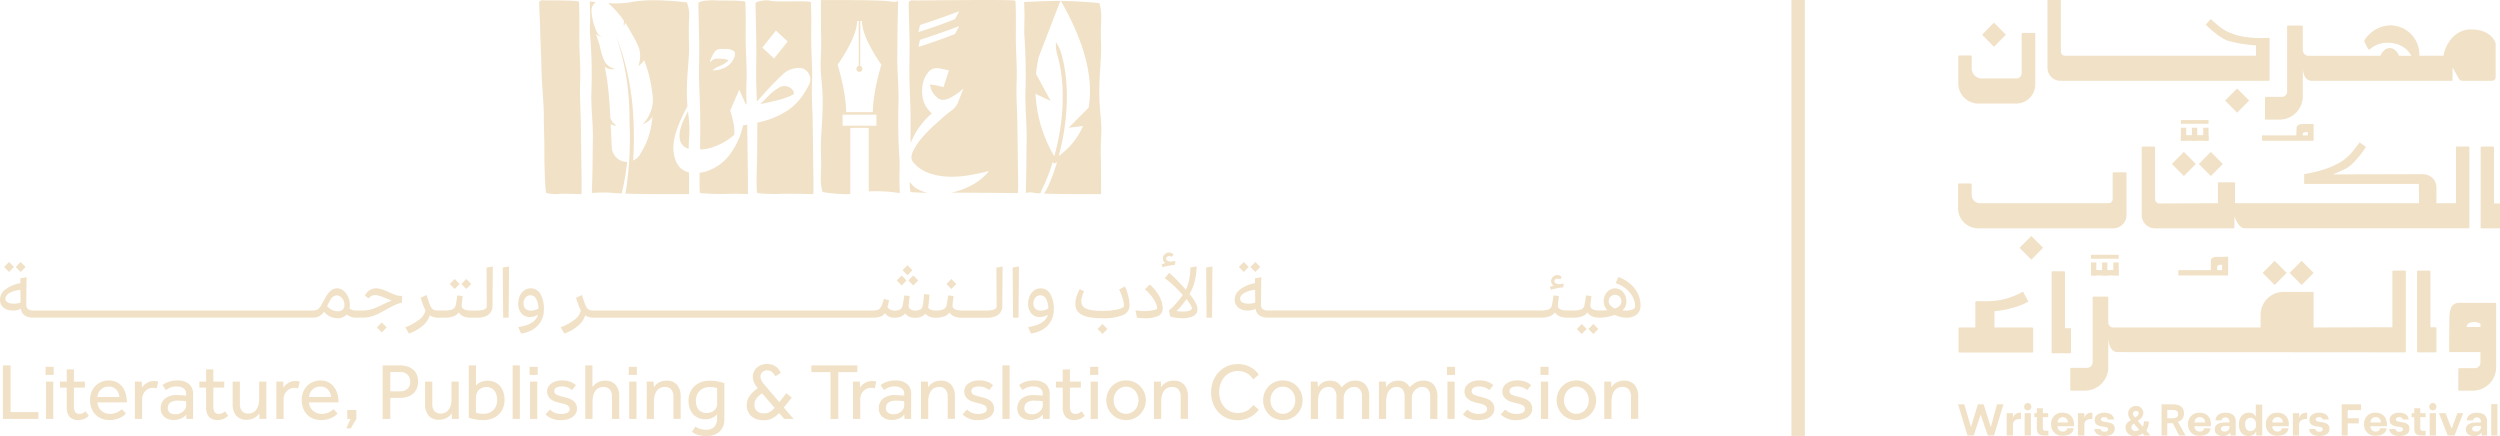 <svg xmlns="http://www.w3.org/2000/svg" width="766.576" height="133.674" viewBox="0 0 766.576 133.674">
  <g id="Group_48" data-name="Group 48" transform="translate(-1069.712 -2362.891)">
    <g id="Group_47" data-name="Group 47" transform="translate(-1379 -43.859)">
      <path id="Path_155" data-name="Path 155" d="M779.512,146.024h0l-3.461,3.49c-.071,0-.071.142,0,.142l3.461,3.49c0,.072.141.072.141,0l3.463-3.49c.07,0,.07-.142,0-.142l-3.463-3.49c0-.071-.141-.071-.141,0" transform="translate(2292 2333.152)" fill="#f1e1c6"/>
      <path id="Path_156" data-name="Path 156" d="M768,87.912h0c.071.066.212.066.212,0l3.462-3.493a.138.138,0,0,0,0-.218l-3.462-3.483c0-.076-.141-.076-.212,0L764.6,84.2a.138.138,0,0,0,0,.218Z" transform="translate(2292 2333.084)" fill="#f1e1c6"/>
      <path id="Path_157" data-name="Path 157" d="M838.3,123.9h0l-3.674,3.7-3.675-3.7,3.675-3.7Z" transform="translate(2292 2333.125)" fill="#f1e1c6"/>
      <path id="Path_158" data-name="Path 158" d="M830.03,123.9h0l-3.674,3.7-3.674-3.7,3.674-3.7Z" transform="translate(2292 2333.125)" fill="#f1e1c6"/>
      <path id="Path_159" data-name="Path 159" d="M866.13,157.269h0l-3.672,3.7-3.673-3.7,3.673-3.7Z" transform="translate(2292 2333.16)" fill="#f1e1c6"/>
      <path id="Path_160" data-name="Path 160" d="M857.872,157.269h0l-3.682,3.7-3.67-3.7,3.67-3.7Z" transform="translate(2292 2333.16)" fill="#f1e1c6"/>
      <path id="Path_161" data-name="Path 161" d="M846.351,104.481h0l-3.673,3.7-3.675-3.7,3.675-3.7Z" transform="translate(2292 2333.105)" fill="#f1e1c6"/>
      <path id="Path_162" data-name="Path 162" d="M838.085,152.355h0c-1.908,0-3.462-.213-3.462,1.424v2.636H824.66v1.638h15.261v-5.769s-1.624.071-1.836.071m0,4.06H836.6a2.232,2.232,0,0,1,.141-1.424,2.88,2.88,0,0,1,1.343-.213Z" transform="translate(2292 2333.159)" fill="#f1e1c6"/>
      <path id="Path_163" data-name="Path 163" d="M788.556,98.454h63.8a.3.3,0,0,0,.282-.284v-12.6a.3.3,0,0,0-.282-.284l-2.47.066a26.765,26.765,0,0,1-4.169-.284,17.4,17.4,0,0,1-5.369-1.423c-2.474-1-3.745-2.421-5.794-4.129l-1.484,1.709s3.956,4.062,6.924,4.982a40.873,40.873,0,0,0,8.266,1.357c.142,0,.212.142.212.285v2.638a.26.26,0,0,1-.282.285H789.969a1.305,1.305,0,0,1-1.342-1.357V73.882c0-.142-.142-.208-.283-.208h-3.532c-.213,0-.283.066-.283.208V94.392a4,4,0,0,0,4.027,4.062" transform="translate(2292 2333.077)" fill="#f1e1c6"/>
      <path id="Path_164" data-name="Path 164" d="M763.333,105.419H774.92a5.868,5.868,0,0,0,5.865-5.9V84.055c0-.209-.071-.285-.283-.285h-3.6a.262.262,0,0,0-.283.285V96.089a1.648,1.648,0,0,1-1.625,1.643h-10.6a3.149,3.149,0,0,1-3.109-3.132V90.964a.26.26,0,0,0-.282-.285h-3.533a.261.261,0,0,0-.283.285v8.267a6.17,6.17,0,0,0,6.147,6.187" transform="translate(2292 2333.087)" fill="#f1e1c6"/>
      <path id="Path_165" data-name="Path 165" d="M921.734,166.442H910.782c-3.314.071-2.966,3.347-3.032,7.478-.075,6.766,0,7.621,0,7.621h9.539v3.205a1.667,1.667,0,0,1-1.629,1.709h-4.8a.325.325,0,0,0-.358.285v6.338a.325.325,0,0,0,.358.284h4.1a7.13,7.13,0,0,0,7.137-7.121V166.727a.325.325,0,0,0-.357-.285m-4.445,7.407h-4.172c0-.641.142-.854.424-1.068a3.706,3.706,0,0,1,3.748.072Z" transform="translate(2292 2333.173)" fill="#f1e1c6"/>
      <path id="Path_166" data-name="Path 166" d="M923.081,136.011h-1.629V118.847a.3.3,0,0,0-.283-.284h-3.531a.3.3,0,0,0-.282.284v24.571c0,.142.141.213.282.213h5.443c.141,0,.207-.071.207-.213v-7.193c0-.142-.066-.213-.207-.213" transform="translate(2292 2333.124)" fill="#f1e1c6"/>
      <path id="Path_167" data-name="Path 167" d="M841.829,143.418h0L841.9,140s1.131,3.7,3.18,3.631h68.537c.142,0,.283-.07.283-.213v-24.57a.3.3,0,0,0-.283-.284h-3.54a.3.3,0,0,0-.283.284v17.093h-6V131.1a4.053,4.053,0,0,0-3.4-3.988h-.066a1.593,1.593,0,0,0-.565-.07l-27.769.07c1.553-.64,2.966-1.21,4.171-1.851,2.825-1.567,6.008-6.552,6.008-6.552l-1.912-1.423c-1.7,2.207-2.759,3.845-5.019,5.483-3.6,2.493-8.126,3.562-12.006,4.273v2.99h35.18l.075,5.912H842.041v-6.41h-5.228v6.41l-17.946.071a1.348,1.348,0,0,1-1.343-1.353v-15.81a.3.3,0,0,0-.282-.284H813.71a.3.3,0,0,0-.284.284v20.725a4.055,4.055,0,0,0,4.1,4.058h24.023c.141,0,.282-.07.282-.213" transform="translate(2292 2333.122)" fill="#f1e1c6"/>
      <path id="Path_168" data-name="Path 168" d="M780.148,174.423h0v6.908a.335.335,0,0,1-.353.356H757.61a.335.335,0,0,1-.353-.356v-6.979a.335.335,0,0,1,.353-.356h4.8V166.3a.4.4,0,0,1,.424-.355h2.473a22.322,22.322,0,0,0,10.74-2.422s.918-.5.989-.5l1.625,2.992a11.851,11.851,0,0,1-2.12,1.068,30.131,30.131,0,0,1-8.266,1.923V174h11.516c.212,0,.353.143.353.427" transform="translate(2292 2333.17)" fill="#f1e1c6"/>
      <path id="Path_169" data-name="Path 169" d="M791.736,174.5h0v7.121a.26.26,0,0,1-.283.285h-5.37a.3.3,0,0,1-.282-.285v-24.57a.3.3,0,0,1,.282-.285h3.533a.3.3,0,0,1,.283.285v17.164h1.554c.212,0,.283.071.283.284" transform="translate(2292 2333.163)" fill="#f1e1c6"/>
      <path id="Path_170" data-name="Path 170" d="M763.262,143.623h41.4a4.058,4.058,0,0,0,4.1-4.059v-12.89c0-.142-.142-.213-.283-.213h-3.673c-.142,0-.284.071-.284.213v7.905a1.289,1.289,0,0,1-1.271,1.353H763.827a2.543,2.543,0,0,1-2.543-2.564v-3.205a.305.305,0,0,0-.283-.284h-3.6a.3.3,0,0,0-.283.284v7.265a6.176,6.176,0,0,0,6.147,6.2" transform="translate(2292 2333.132)" fill="#f1e1c6"/>
      <path id="Path_171" data-name="Path 171" d="M903.579,173.93h-1.62V156.767c0-.142-.141-.213-.282-.213h-3.541c-.141,0-.282.071-.282.213v24.642c0,.142.141.213.282.213h5.443a.192.192,0,0,0,.217-.213v-7.193c0-.142-.076-.285-.217-.285" transform="translate(2292 2333.163)" fill="#f1e1c6"/>
      <path id="Path_172" data-name="Path 172" d="M894.181,156.554h-3.6c-.141,0-.283.071-.283.213V173.93L866.129,174v-10.9h-9.247a7,7,0,0,0-7,7.05V174H804.664a1.516,1.516,0,0,1-1.483-1.567v-7.55a.335.335,0,0,0-.353-.355h-4.169a.324.324,0,0,0-.282.355v19.8a1.726,1.726,0,0,1-1.7,1.708h-4.8a.325.325,0,0,0-.353.286v6.409a.324.324,0,0,0,.353.285h4.168a7.19,7.19,0,0,0,7.136-7.193v-9.258c0,2.136.706,4.558,2.826,4.629l88.174.071c.141,0,.217-.071.217-.284V156.767a.192.192,0,0,0-.217-.213" transform="translate(2292 2333.163)" fill="#f1e1c6"/>
      <path id="Path_173" data-name="Path 173" d="M851.225,103.713h0v6.34a.3.3,0,0,0,.281.285h4.171a7.144,7.144,0,0,0,7.138-7.194V94.1c0,2.211.706,4.423,2.891,4.347h42.75a.3.3,0,0,0,.283-.284V94.317l1.9,3.417a1.372,1.372,0,0,0,1.205.712h9.04a1.09,1.09,0,0,0,1.064-1.063v-10.4s-1.064-4.631-8.409-4.27c0,0-5.725.284-7.561,7.763v.285h-7.42v-.076a8.969,8.969,0,0,0-8.692-9.254,9.656,9.656,0,0,0-8.117,4.556.743.743,0,0,0,0,.57l1.055,2.069a.373.373,0,0,0,.565.142,8.055,8.055,0,0,1,5.367-2c3.324,0,6.008,1.433,7.355,4h-3.748a4.529,4.529,0,0,0-1.271-1.785,2.464,2.464,0,0,0-3.249.076,4.863,4.863,0,0,0-1.205,1.709H864.369a1.779,1.779,0,0,1-1.554-1.785V81.856a.326.326,0,0,0-.283-.36h-4.171a.335.335,0,0,0-.349.36V101.72a1.606,1.606,0,0,1-1.629,1.642h-4.877a.322.322,0,0,0-.281.351" transform="translate(2292 2333.085)" fill="#f1e1c6"/>
      <path id="Path_174" data-name="Path 174" d="M864.294,111.663h0c-1.9,0-3.39-.142-3.39,1.422-.066,1.5-.066,1.638-.066,2.065H850.307v1.638H866.13v-5.125Zm.075,3.488h-1.488c-.207-.57-.066-.57.141-.854a3,3,0,0,1,1.347-.142Z" transform="translate(2292 2333.116)" fill="#f1e1c6"/>
      <path id="Path_175" data-name="Path 175" d="M806.361,152.927h-8.479v-1.211h8.479Z" transform="translate(2292 2333.158)" fill="#f1e1c6"/>
      <path id="Path_176" data-name="Path 176" d="M805.231,158.049h1.13v-1.638h-8.479v1.638h7.349Z" transform="translate(2292 2333.163)" fill="#f1e1c6"/>
      <path id="Path_177" data-name="Path 177" d="M806.361,154.633h0v-.571h-1.625v3.989h1.625v-3.419Z" transform="translate(2292 2333.16)" fill="#f1e1c6"/>
      <path id="Path_178" data-name="Path 178" d="M802.9,154.633h0v-.571h-1.625v3.989H802.9v-3.419Z" transform="translate(2292 2333.16)" fill="#f1e1c6"/>
      <path id="Path_179" data-name="Path 179" d="M799.507,154.633h0v-.571h-1.625v3.989h1.625v-3.419Z" transform="translate(2292 2333.16)" fill="#f1e1c6"/>
      <path id="Path_180" data-name="Path 180" d="M833.916,111.588h-8.479v-1.139h8.479Z" transform="translate(2292 2333.115)" fill="#f1e1c6"/>
      <path id="Path_181" data-name="Path 181" d="M832.714,116.785h1.2v-1.709h-8.479v1.709h7.277Z" transform="translate(2292 2333.12)" fill="#f1e1c6"/>
      <path id="Path_182" data-name="Path 182" d="M833.916,113.369h0v-.57h-1.625v3.988h1.625v-3.419Z" transform="translate(2292 2333.117)" fill="#f1e1c6"/>
      <path id="Path_183" data-name="Path 183" d="M830.454,113.369h0v-.57h-1.625v3.988h1.625v-3.419Z" transform="translate(2292 2333.117)" fill="#f1e1c6"/>
      <path id="Path_184" data-name="Path 184" d="M827.063,113.369h0v-.57h-1.625v3.988h1.625v-3.419Z" transform="translate(2292 2333.117)" fill="#f1e1c6"/>
      <path id="Path_185" data-name="Path 185" d="M771.034,197.532h0l-2.9,9.543H766.23l-2.191-6.41-2.119,6.41h-1.908l-2.9-9.543h1.908l2.049,6.979,2.12-6.979h1.766l2.191,6.979,1.907-6.979Z" transform="translate(2292 2333.206)" fill="#f1e1c6"/>
      <path id="Path_186" data-name="Path 186" d="M776.192,200.093h.212v1.923h-.212c-1.131,0-2.261.427-2.261,1.709v3.347h-1.908v-6.837h1.908v1.5a2.168,2.168,0,0,1,2.261-1.638" transform="translate(2292 2333.208)" fill="#f1e1c6"/>
      <path id="Path_187" data-name="Path 187" d="M778.453,197.1h0a1.182,1.182,0,0,1,1.13,1.21,1.105,1.105,0,0,1-1.13,1.068,1.044,1.044,0,0,1-1.06-1.068,1.126,1.126,0,0,1,1.06-1.21m.989,9.97h-1.908v-6.837h1.908Z" transform="translate(2292 2333.205)" fill="#f1e1c6"/>
      <path id="Path_188" data-name="Path 188" d="M783.116,201.448h0v3.419c0,.57.283.783.777.783h.919v1.424H783.4c-1.343,0-2.12-.57-2.12-1.994v-3.632H780.5v-1.21h.777v-1.5h1.837v1.5h1.624v1.21Z" transform="translate(2292 2333.207)" fill="#f1e1c6"/>
      <path id="Path_189" data-name="Path 189" d="M785.66,203.654h0a3.314,3.314,0,0,1,3.532-3.561c2.332,0,3.674,1.638,3.462,4.13h-5.016a1.493,1.493,0,0,0,1.625,1.639,1.253,1.253,0,0,0,1.342-1h1.979c-.283,1.709-1.7,2.278-3.392,2.278a3.3,3.3,0,0,1-3.532-3.49m5.157-.57h0a1.59,1.59,0,1,0-3.179,0Z" transform="translate(2292 2333.208)" fill="#f1e1c6"/>
      <path id="Path_190" data-name="Path 190" d="M798.023,200.093h.283v1.923h-.283c-1.059,0-2.19.427-2.19,1.709v3.347h-1.978v-6.837h1.978v1.5a2.136,2.136,0,0,1,2.19-1.638" transform="translate(2292 2333.208)" fill="#f1e1c6"/>
      <path id="Path_191" data-name="Path 191" d="M801.98,207.215h0c-1.837,0-2.967-.784-3.108-2.136h1.907c.071.5.565.854,1.272.854.636,0,1.06-.284,1.06-.783,0-.427-.353-.641-1.484-.784-1.767-.213-2.614-.712-2.614-2.065,0-1.424,1.343-2.207,2.9-2.207,1.7,0,2.826.641,3.039,2.065H803.04a.956.956,0,0,0-1.06-.713c-.636,0-1.059.285-1.059.713s.423.641,1.412.783c1.837.214,2.827.642,2.827,2.066,0,1.5-1.343,2.207-3.18,2.207" transform="translate(2292 2333.208)" fill="#f1e1c6"/>
      <path id="Path_192" data-name="Path 192" d="M808.48,204.724h0c-.071-.925.353-1.638,1.625-2.349a3.348,3.348,0,0,1-.847-2.066,2.319,2.319,0,0,1,2.4-2.278,2.127,2.127,0,0,1,2.261,2.136,2.579,2.579,0,0,1-1.2,2.065l-.494.356,1.484,1.781a3.138,3.138,0,0,0,.424-1.639l1.483.072a5.294,5.294,0,0,1-.777,2.777l1.272,1.5H814.2l-.494-.641a.07.07,0,0,0-.071.071,3.714,3.714,0,0,1-2.261.712,2.632,2.632,0,0,1-2.9-2.493m1.767-.142h0a1.2,1.2,0,0,0,1.272,1.139,1.725,1.725,0,0,0,1.13-.426l-1.626-1.852c-.565.427-.776.712-.776,1.139m1.413-5.056h0a.879.879,0,0,0-.919.855c0,.355.212.641.636,1.21l.424-.284c.989-.642.918-1.781-.141-1.781" transform="translate(2292 2333.206)" fill="#f1e1c6"/>
      <path id="Path_193" data-name="Path 193" d="M826.85,207.075h-1.978l-1.907-3.775h-1.7v3.775H819.5v-9.543h3.463q3.391,0,3.391,2.777v.143a2.279,2.279,0,0,1-1.484,2.278l-.354.143Zm-2.261-6.481h0v-.213c0-.784-.565-1.14-1.7-1.14h-1.625V201.8h1.625c1.13,0,1.7-.426,1.7-1.21" transform="translate(2292 2333.206)" fill="#f1e1c6"/>
      <path id="Path_194" data-name="Path 194" d="M827.628,203.654h0a3.369,3.369,0,0,1,3.6-3.561c2.261,0,3.674,1.638,3.392,4.13h-5.017a1.527,1.527,0,0,0,1.625,1.639,1.209,1.209,0,0,0,1.343-1h1.978c-.283,1.709-1.625,2.278-3.321,2.278a3.315,3.315,0,0,1-3.6-3.49m5.228-.57h0a1.559,1.559,0,0,0-1.625-1.638,1.6,1.6,0,0,0-1.625,1.638Z" transform="translate(2292 2333.208)" fill="#f1e1c6"/>
      <path id="Path_195" data-name="Path 195" d="M842.253,202.658h0v4.416h-1.624v-.926a2.714,2.714,0,0,1-2.473,1.068c-1.272,0-2.332-.641-2.332-2,0-1.495,1.2-2.135,3.391-2.135h1.131v-.427a1.263,1.263,0,0,0-2.474-.213h-1.836c.141-1.5,1.342-2.35,3.108-2.35,1.838,0,3.109.855,3.109,2.564m-1.907,1.495h-1.131c-.918,0-1.484.215-1.484.926,0,.5.425.784,1.06.784a1.387,1.387,0,0,0,1.555-1.139Z" transform="translate(2292 2333.208)" fill="#f1e1c6"/>
      <path id="Path_196" data-name="Path 196" d="M846.068,207.218h0c-1.555,0-2.826-1.139-2.826-3.419v-.142c0-2.208,1.271-3.561,2.967-3.561a2.1,2.1,0,0,1,2.19,1.281V197.6h1.979v9.472h-1.837v-1.282a2.47,2.47,0,0,1-2.473,1.424m2.4-3.419h0v-.213c0-1-.494-1.923-1.624-1.923a1.7,1.7,0,0,0-1.7,1.923v.213c0,1.139.635,1.923,1.624,1.923a1.7,1.7,0,0,0,1.7-1.923" transform="translate(2292 2333.206)" fill="#f1e1c6"/>
      <path id="Path_197" data-name="Path 197" d="M851.506,203.654h0a3.352,3.352,0,0,1,3.531-3.561c2.335,0,3.748,1.638,3.465,4.13h-5.019a1.5,1.5,0,0,0,1.629,1.639,1.247,1.247,0,0,0,1.337-1h1.987c-.282,1.709-1.629,2.278-3.4,2.278a3.294,3.294,0,0,1-3.531-3.49m5.16-.57h0a1.521,1.521,0,0,0-1.629-1.638,1.546,1.546,0,0,0-1.554,1.638Z" transform="translate(2292 2333.208)" fill="#f1e1c6"/>
      <path id="Path_198" data-name="Path 198" d="M863.945,200.093h.207v1.923h-.207c-1.13,0-2.26.427-2.26,1.709v3.347h-1.912v-6.837h1.912v1.5a2.162,2.162,0,0,1,2.26-1.638" transform="translate(2292 2333.208)" fill="#f1e1c6"/>
      <path id="Path_199" data-name="Path 199" d="M867.9,207.215h0c-1.836,0-3.042-.784-3.107-2.136h1.836a1.2,1.2,0,0,0,1.271.854c.64,0,1.064-.284,1.064-.783,0-.427-.358-.641-1.422-.784-1.836-.213-2.684-.712-2.684-2.065,0-1.424,1.347-2.207,2.967-2.207s2.759.641,2.975,2.065h-1.911c-.066-.5-.49-.713-1.064-.713-.631,0-1.055.285-1.055.713s.424.641,1.412.783c1.837.214,2.825.642,2.825,2.066,0,1.5-1.337,2.207-3.107,2.207" transform="translate(2292 2333.208)" fill="#f1e1c6"/>
      <path id="Path_200" data-name="Path 200" d="M880.688,197.532h0v1.78h-4.1V201.8h3.39v1.568h-3.39v3.7h-1.836v-9.543Z" transform="translate(2292 2333.206)" fill="#f1e1c6"/>
      <path id="Path_201" data-name="Path 201" d="M881.61,203.654h0a3.314,3.314,0,0,1,3.531-3.561c2.326,0,3.673,1.638,3.456,4.13h-5.009a1.489,1.489,0,0,0,1.619,1.639,1.3,1.3,0,0,0,1.347-1h1.977c-.282,1.709-1.7,2.278-3.39,2.278a3.3,3.3,0,0,1-3.531-3.49m5.151-.57h0a1.518,1.518,0,0,0-1.62-1.638,1.5,1.5,0,0,0-1.553,1.638Z" transform="translate(2292 2333.208)" fill="#f1e1c6"/>
      <path id="Path_202" data-name="Path 202" d="M892.42,207.215h0c-1.836,0-2.976-.784-3.117-2.136h1.912a1.078,1.078,0,0,0,1.2.854c.706,0,1.13-.284,1.13-.783,0-.427-.358-.641-1.488-.784-1.761-.213-2.618-.712-2.618-2.065,0-1.424,1.347-2.207,2.9-2.207,1.629,0,2.759.641,2.966,2.065h-1.836a.952.952,0,0,0-1.055-.713c-.64,0-1.064.285-1.064.713s.424.641,1.412.783c1.837.214,2.759.642,2.759,2.066,0,1.5-1.271,2.207-3.107,2.207" transform="translate(2292 2333.208)" fill="#f1e1c6"/>
      <path id="Path_203" data-name="Path 203" d="M898.843,201.448h0v3.419c0,.57.282.783.706.783h.923v1.424H899.06c-1.347,0-2.053-.57-2.053-1.994v-3.632h-.848v-1.21h.848v-1.5h1.836v1.5h1.629v1.21Z" transform="translate(2292 2333.207)" fill="#f1e1c6"/>
      <path id="Path_204" data-name="Path 204" d="M902.731,197.1h0a1.179,1.179,0,0,1,1.064,1.21,1.094,1.094,0,0,1-1.064,1.068,1.109,1.109,0,0,1-1.13-1.068,1.185,1.185,0,0,1,1.13-1.21m.923,9.97h-1.912v-6.837h1.912Z" transform="translate(2292 2333.205)" fill="#f1e1c6"/>
      <path id="Path_205" data-name="Path 205" d="M910.218,200.236h1.77l-2.617,6.837h-2.119l-2.684-6.837h2.053l1.836,4.772Z" transform="translate(2292 2333.208)" fill="#f1e1c6"/>
      <path id="Path_206" data-name="Path 206" d="M919.333,202.658h0v4.416h-1.7v-.926a2.65,2.65,0,0,1-2.4,1.068c-1.271,0-2.4-.641-2.4-2,0-1.495,1.271-2.135,3.465-2.135h1.13v-.427a1.265,1.265,0,0,0-2.477-.213h-1.836c.076-1.5,1.347-2.35,3.108-2.35,1.836,0,3.107.855,3.107,2.564m-1.9,1.495H916.3c-.923,0-1.554.215-1.554.926,0,.5.49.784,1.13.784a1.388,1.388,0,0,0,1.554-1.139Z" transform="translate(2292 2333.208)" fill="#f1e1c6"/>
      <path id="Path_207" data-name="Path 207" d="M922.516,207.075H920.6v-9.614h1.911Z" transform="translate(2292 2333.206)" fill="#f1e1c6"/>
      <path id="Path_208" data-name="Path 208" d="M334.244,74.177c.241,5.244.053,8.7.13,13.209.066,3.962.4,7.34.218,11.885-.158,3.924.147,7.857.211,11.786q.1,5.739.152,11.475c.051,2.963.1,5.644.106,8.612,0,.5-.047,1.557-.042,2.055,0,0-5.734-.2-6.515-.105a12.793,12.793,0,0,1-4.222-.22c-.484-.145-.655-10.286-.642-11.235.051-3.883-.168-8.942-.181-12.825-.015-3.931-.649-9.852-.707-13.781-.057-3.973-.32-8.1-.4-12.068-.079-4.007-.235-4.3-.314-8.306-.017-.816.51-.935,1.558-.886,1.643.074,9.454-.094,10.649.4" transform="translate(2292 2333.077)" fill="#f1e1c6"/>
      <path id="Path_209" data-name="Path 209" d="M348.559,126.86c.176-1.179.326-2.362.464-3.549a4.65,4.65,0,0,1-2.36-.6A4.742,4.742,0,0,1,344.3,118.9l-.039-.684c-.017-.214-.02-.425-.03-.65l-.061-1.316c-.053-.875-.072-1.749-.12-2.621-.023-.639-.055-1.273-.087-1.908a3.5,3.5,0,0,0,1.808.5,4.924,4.924,0,0,1-1.895-2.262c-.026-.517-.049-1.04-.081-1.558-.088-1.739-.218-3.469-.365-5.2q-.115-1.3-.273-2.585c-.1-.859-.193-1.72-.312-2.576-.181-1.3-.423-2.6-.7-3.9a3.673,3.673,0,0,0,3.176.669,4.777,4.777,0,0,1-3.538-3.029,22.622,22.622,0,0,1-1.146-3.926c-.242-.97-.927-2.824-1.193-3.794a3.919,3.919,0,0,0,1.873.936,2.873,2.873,0,0,1-1.452-1.22,17.282,17.282,0,0,1-1.737-6.105,3.385,3.385,0,0,1,1.264-3.358c-1.118-.121-1.839-.224-1.839-.224.04,1.122.081,2.57.122,3.69.059,1.675-.171,4.821-.032,6.488a143.2,143.2,0,0,1,.386,18.132c-.077,4.352.561,9.594.484,13.723-.105,5.855-.07,9.961-.325,16.741a39.432,39.432,0,0,1,6.147-.072c.663.081,1.728.147,3.034.2.423-1.884.92-4.375,1.19-6.141" transform="translate(2292 2333.077)" fill="#f1e1c6"/>
      <path id="Path_210" data-name="Path 210" d="M432.607,132.873c-.034-1.124-.066-2.57-.1-3.694-.049-1.677.136-4.824.025-6.5a180.557,180.557,0,0,1-.3-18.152c.06-4.358-.446-9.6-.386-13.74.087-5.862.057-9.972.26-16.761a4.844,4.844,0,0,1-2.505.075c-3.293-.517-21.185-.4-21.185-.4.037.694-.014,8.221.075,11.094.145,4.657-.245,7.12-.13,10.057.113,2.854.606,5.672.606,9.954,0,6.527-.659,10.609-.538,15.225.13,4.9.054,3.174-.042,8.075a14.554,14.554,0,0,0,.565,4.439,42.176,42.176,0,0,0,8.487.637V112.873h5.642v19.476a47.969,47.969,0,0,1,9.529.524m-13.1-52.752h.514l.02,13.748a.931.931,0,1,0,.437.015l.019-13.763h.512c0,5.263,5.965,13.375,5.965,13.375-2.806,9.374-2.61,14.558-2.61,14.558h-8.212s.2-5.184-2.607-14.558c0,0,5.962-8.111,5.962-13.375m-4.428,32.1v-3.393h10.361l0,3.393Z" transform="translate(2292 2333.077)" fill="#f1e1c6"/>
      <path id="Path_211" data-name="Path 211" d="M385.827,111.875c-.427.073-.849.141-1.27.2a23.185,23.185,0,0,1-3.591,8.282,14.709,14.709,0,0,1-7.045,5.6,13.562,13.562,0,0,1-2.682.681c-.058,2.98-.06,6.118.2,6.2a74.987,74.987,0,0,0,9.526.218c.779-.09,5.06.106,5.06.106,0-.5.042-1.557.04-2.055,0-2.965-.053-5.646-.1-8.609q-.048-5.31-.139-10.621" transform="translate(2292 2333.116)" fill="#f1e1c6"/>
      <path id="Path_212" data-name="Path 212" d="M406.056,122.556q-.054-5.727-.152-11.45c-.064-3.92-.371-7.847-.211-11.762.184-4.538-.151-7.906-.22-11.86-.079-4.5.111-7.949-.132-13.181-1.193-.5-11.125.066-12.439-.4-.988-.354-4.558.071-4.541.887.081,4,.168,7.4.249,11.4.081,3.963-.085,7.68-.027,11.645.032,2.279.138,4.644.226,6.994,1.167-1.339,2.351-2.665,3.559-3.963q2.257-2.425,4.687-4.689a7,7,0,0,1,3.57-1.569,5.9,5.9,0,0,1,1.018-.1,3.309,3.309,0,0,1,2.652,1.169,3.718,3.718,0,0,1,.916,2.336,3.565,3.565,0,0,1-.446,1.692,28.477,28.477,0,0,1-2.354,3.831,17.1,17.1,0,0,1-5.2,4.614,24.359,24.359,0,0,1-6.483,2.7c-.607.161-1.2.3-1.8.442q.012,5.086-.049,10.176c-.013.946-.419,11.264.066,11.409a46.56,46.56,0,0,0,7.6.218c.779-.092,9.563.107,9.563.107,0-.5.042-1.556.042-2.053,0-2.959-.053-5.633-.1-8.592m-9.919-33.522-2.083,2.587-3.57-3.357q1.018-1.317,2.07-2.613t2.1-2.611l3.57,3.358q-1.041,1.342-2.083,2.636" transform="translate(2292 2333.077)" fill="#f1e1c6"/>
      <path id="Path_213" data-name="Path 213" d="M392.554,85.641q1.053-1.291,2.093-2.61-1.037,1.315-2.093,2.61c-.7.862-1.394,1.735-2.07,2.611l3.57,3.361-3.57-3.361c.676-.876,1.368-1.749,2.07-2.611" transform="translate(2292 2333.086)" fill="#f1e1c6"/>
      <path id="Path_214" data-name="Path 214" d="M399.782,102.737a.574.574,0,0,0,.346-.547,1.689,1.689,0,0,0-.271-.8,2.735,2.735,0,0,0-1.712-1.218,3.317,3.317,0,0,0-.941-.149,2.737,2.737,0,0,0-1.389.373,13.593,13.593,0,0,0-3.173,2.363q-1.391,1.39-2.779,2.783,2.679-.518,5.209-1.142a24.171,24.171,0,0,0,4.71-1.667" transform="translate(2292 2333.104)" fill="#f1e1c6"/>
      <path id="Path_215" data-name="Path 215" d="M368.085,112.039c-.068-1.375-.25-2.745-.418-4.274-.28.583-.6,1.215-.948,1.9a17.631,17.631,0,0,0-1.4,3.632,8.392,8.392,0,0,0-.247,1.965,6.2,6.2,0,0,0,.173,1.466,3.678,3.678,0,0,0,2.4,2.464c.081.015.158.019.237.034.042-2.933.311-4.922.2-7.188" transform="translate(2292 2333.112)" fill="#f1e1c6"/>
      <path id="Path_216" data-name="Path 216" d="M366.658,126.07q-3.025-1.464-3.446-6.343c-.018-.264-.026-.53-.026-.795q0-4.7,4.323-12.7c-.108-1.228-.189-2.572-.189-4.108,0-6.518.834-10.593.68-15.206a75.86,75.86,0,0,1,.056-8.064,11.633,11.633,0,0,0-.717-4.433s-10.843-1.466-17.392-.042a28.165,28.165,0,0,1-6.767.254l.008.008a26.842,26.842,0,0,1,4.8,5.36v1.876a4.334,4.334,0,0,0,.36-1.35,43.53,43.53,0,0,1,2.239,3.777,25.461,25.461,0,0,1,2.1,4.225,8.659,8.659,0,0,1-.254,5.395,5.221,5.221,0,0,0,1.767-1.844c.435,1.132.832,2.277,1.18,3.431.271.977.519,1.957.734,2.944.2.987.374,1.98.489,2.976a16.032,16.032,0,0,1,.3,3.457,11.167,11.167,0,0,1-3.13,6.887,5.757,5.757,0,0,0,3.024-2.371,29.465,29.465,0,0,1-.626,3.986,21.9,21.9,0,0,1-2.155,5.8l-.982,1.743a4.627,4.627,0,0,1-2.2,1.982c.043-.656.09-1.311.12-1.967a106.471,106.471,0,0,0-.118-12.326,77.789,77.789,0,0,0-5.215-23.916,77.251,77.251,0,0,1,4.106,23.969c.021.874.023,1.752.021,2.63.145,3.268.139,6.552-.015,9.828q-.147,3.083-.465,6.159c-.207,1.92-.45,3.813-.792,5.746,7.14.231,19.543.156,19.543.156-.027-.437-.015-3.634-.027-6.644a6.787,6.787,0,0,1-1.332-.483" transform="translate(2292 2333.077)" fill="#f1e1c6"/>
      <path id="Path_217" data-name="Path 217" d="M468.8,122.222q-.054-5.733-.151-11.468c-.064-3.926-.372-7.856-.214-11.776.186-4.544-.149-7.915-.217-11.875-.077-4.51.111-7.96-.131-13.2-1.195-.5-29.763-.013-31.156-.107-1.409-.092-1.6.361-1.588,1.179.081,4.005.171,6.823.25,10.826.081,3.967-.085,7.695-.028,11.664.056,3.926.339,8.094.352,12.022.011,2.681,0,5.365-.019,8.047.126-.28.252-.562.4-.846a23.2,23.2,0,0,1,6.135-8.229,10.021,10.021,0,0,1-1.2-1.335,7.708,7.708,0,0,1-1.66-3.854,12.631,12.631,0,0,1-.118-1.7,10.588,10.588,0,0,1,.271-2.421,7.974,7.974,0,0,1,1.565-3.272,3.174,3.174,0,0,1,2.526-1.3h.039a10.16,10.16,0,0,1,1.931.251c.6.141,1.236.286,1.891.427l-1.66,5.148a21.249,21.249,0,0,0-4.149-.831,6.555,6.555,0,0,0,.743,2.313,6.959,6.959,0,0,0,1.457,1.677,2.415,2.415,0,0,0,1.776.733,4.827,4.827,0,0,0,2.065-.56,16.922,16.922,0,0,0,4.226-2.963l-1.776,4.589a5.829,5.829,0,0,1-1.959,2.247q-1.533,1.18-2.712,2.207-.826.733-2.749,2.478a39.2,39.2,0,0,0-3.657,3.8,17.92,17.92,0,0,0-2.664,4.1,4.043,4.043,0,0,0-.426,1.685,2.478,2.478,0,0,0,.64,1.665,11.2,11.2,0,0,0,4.814,3.234,19.917,19.917,0,0,0,5.877,1.063c.348.013.694.02,1.042.02a31.178,31.178,0,0,0,5.115-.427q3.088-.523,5.674-1.179a2.2,2.2,0,0,1,.482-.1c.052,0,.077.013.077.038a.145.145,0,0,1-.019.058,17.93,17.93,0,0,1-6.379,4.772,23.558,23.558,0,0,1-5.1,1.724c5.794,0,20.446.131,20.446.128,0-.5.043-1.557.043-2.052,0-2.965-.056-5.644-.105-8.6m-19.24-38.141c-3.717,1.485-7.5,2.79-11.15,3.971l-.06-.059L438.8,85.9c4.23-1.424,8.643-2.909,11.906-4.182l.062.09Zm0-4.548c-3.717,1.485-7.5,2.788-11.15,3.971l-.06-.06.452-2.093c4.23-1.424,8.643-2.912,11.906-4.182l.062.091Z" transform="translate(2292 2333.077)" fill="#f1e1c6"/>
      <path id="Path_218" data-name="Path 218" d="M438.454,131.792a6.847,6.847,0,0,1-2.755-2.412,9.363,9.363,0,0,0,.237,3.116c.316.077,2.77.205,5.243.267a12.668,12.668,0,0,1-2.725-.972" transform="translate(2292 2333.135)" fill="#f1e1c6"/>
      <path id="Path_219" data-name="Path 219" d="M385.6,99.286c.184-4.547-.151-7.919-.218-11.88-.079-4.51.109-7.963-.13-13.206-1.2-.5-7.475-.284-8.869-.4-1.449-.126-5.548.07-5.531.888.079,4.008.169,7.413.25,11.421.079,3.969-.088,7.7-.028,11.666.055,3.928.337,8.1.352,12.027q.017,4.852-.034,9.705a13.534,13.534,0,0,0,4.411-.893,18.976,18.976,0,0,0,6.1-3.658v-.445a16.264,16.264,0,0,0-.346-3.46c-.282-1.191-.6-2.362-.941-3.5l2.774-6.369q1.264,2.808,1.786,4a1.251,1.251,0,0,0,.468.565c-.077-2.153-.13-4.307-.043-6.456m-4-7.454a5.648,5.648,0,0,1-2.736,2.624,7.643,7.643,0,0,1-1.637.566,13.09,13.09,0,0,1-1.7.233l-.345-.034a7.708,7.708,0,0,1,2.215-1.3,8.948,8.948,0,0,0,2.648-1.686l.019-.087a5.732,5.732,0,0,0-2.2-.451c-.369-.034-.7-.051-1-.051a2.726,2.726,0,0,0-1.558.329,5.332,5.332,0,0,0-.493.424,3.382,3.382,0,0,1-.392.338l-.034-.015a5.513,5.513,0,0,1,.46-1.354,8.993,8.993,0,0,1,1.306-2.153c.3-.359,1.023-.541,2.164-.541h.643a4.9,4.9,0,0,1,2.8.662,1.208,1.208,0,0,1,.328.885,3.751,3.751,0,0,1-.484,1.615" transform="translate(2292 2333.077)" fill="#f1e1c6"/>
      <path id="Path_220" data-name="Path 220" d="M494.4,112.147c-.113-2.839-.606-5.646-.606-9.912,0-6.494.659-10.557.538-15.152-.13-4.877-.052-3.162.045-8.037a14.522,14.522,0,0,0-.566-4.42s-5.843-.6-11.793-.662c7.25,12.637,10.1,23.644,8.481,32.737l-6.118,6.135,1.82-.2c.013,0,1.11-.122,2.6-.32a22.123,22.123,0,0,1-7.445,9.182.041.041,0,0,0-.013.01c.051-.19.1-.375.149-.564a73.816,73.816,0,0,0,1.669-8.295c.852-6.026,1.306-14.723-1.1-22.83a10.416,10.416,0,0,0-1.27-2.731l-.288-.444a10.6,10.6,0,0,0,.032,1.927,11.013,11.013,0,0,0,.371,1.891c2.856,9.856,1.714,21.473-.77,30.6-.049.179-.1.356-.147.536a41.534,41.534,0,0,1-5.758-19.134l4.652,2.157-4.5-8.295c.119-1.22.3-2.453.524-3.653l.278-1.468,6.667-17.246c-.572-.007-1.146-.007-1.716,0-3.357.038-9.386.337-9.386.337.035,1.117.069,2.559.1,3.676.047,1.669-.137,4.805-.026,6.467a179.774,179.774,0,0,1,.3,18.069c-.062,4.339.444,9.561.384,13.678-.085,5.836-.055,9.926-.258,16.683a4.862,4.862,0,0,1,2.5-.072c.434.066,1.117.124,1.962.17a15.9,15.9,0,0,1,.663-1.538,52.2,52.2,0,0,0,3.137-8.13.788.788,0,0,1,.043.068l.309.488.515-.252s.066-.032.185-.094l.224-.1.032-.013a54.69,54.69,0,0,1-2.729,7.435,14.7,14.7,0,0,1-1.242,2.189c6.041.248,17.5.171,17.5.171-.037-.691.012-8.183-.077-11.042-.145-4.636.245-7.088.13-10.01" transform="translate(2292 2333.077)" fill="#f1e1c6"/>
      <path id="Path_221" data-name="Path 221" d="M157.6,185.593h2.36v14.328h8.534v2.091H157.6Z" transform="translate(2292 2333.193)" fill="#f1e1c6"/>
      <path id="Path_222" data-name="Path 222" d="M170.681,186.035h2.484v2.487h-2.484Zm.149,4.532h2.213v11.448H170.83Z" transform="translate(2292 2333.194)" fill="#f1e1c6"/>
      <path id="Path_223" data-name="Path 223" d="M177.174,192.411h-2.066v-1.846h2.066v-3.743h2.213v3.743h3.346v1.846h-3.346v5.638a3.085,3.085,0,0,0,.429,1.9,1.5,1.5,0,0,0,1.218.515,2.464,2.464,0,0,0,1.057-.2,3.239,3.239,0,0,0,.838-.59l1.008,1.351a4.211,4.211,0,0,1-3.246,1.305,3.34,3.34,0,0,1-2.67-.984,4.646,4.646,0,0,1-.847-3.076Z" transform="translate(2292 2333.195)" fill="#f1e1c6"/>
      <path id="Path_224" data-name="Path 224" d="M195.321,200.334a6.458,6.458,0,0,1-.589.568,5.107,5.107,0,0,1-1.022.665,7.677,7.677,0,0,1-1.475.551,7.252,7.252,0,0,1-1.929.235,6.5,6.5,0,0,1-2.435-.442,5.416,5.416,0,0,1-1.9-1.253,5.655,5.655,0,0,1-1.216-1.946,7.047,7.047,0,0,1-.429-2.513,6.6,6.6,0,0,1,.416-2.352,5.566,5.566,0,0,1,5.286-3.627,5.326,5.326,0,0,1,2.535.564,5.041,5.041,0,0,1,1.733,1.5,6.412,6.412,0,0,1,1,2.142,9.742,9.742,0,0,1,.32,2.51h-9.025a3.421,3.421,0,0,0,.331,1.4,3.563,3.563,0,0,0,.823,1.111,4.052,4.052,0,0,0,1.181.737,3.674,3.674,0,0,0,1.4.271,5.089,5.089,0,0,0,2.385-.494,4.783,4.783,0,0,0,1.351-.959Zm-1.991-5.046a3.722,3.722,0,0,0-.933-2.264,3.01,3.01,0,0,0-2.364-.938,3.523,3.523,0,0,0-1.413.273,3.392,3.392,0,0,0-1.069.714,3.157,3.157,0,0,0-.689,1.021,3.387,3.387,0,0,0-.269,1.194Z" transform="translate(2292 2333.198)" fill="#f1e1c6"/>
      <path id="Path_225" data-name="Path 225" d="M198.076,202.008V191.276c0-.148-.009-.384-.023-.716h2.114l.073,1.846a6.126,6.126,0,0,1,.516-.652,3.811,3.811,0,0,1,.775-.652,5.046,5.046,0,0,1,1.058-.507,4.242,4.242,0,0,1,1.39-.209,4.164,4.164,0,0,1,.676.051,3.034,3.034,0,0,1,.576.147l-.491,2.066a3.191,3.191,0,0,0-1.131-.171,3.133,3.133,0,0,0-1.316.273,3.168,3.168,0,0,0-1.044.75,3.622,3.622,0,0,0-.7,1.12,3.567,3.567,0,0,0-.258,1.354v6.03Z" transform="translate(2292 2333.198)" fill="#f1e1c6"/>
      <path id="Path_226" data-name="Path 226" d="M213.817,200.629a3.844,3.844,0,0,1-1.686,1.282,5.77,5.77,0,0,1-2.151.416,5.5,5.5,0,0,1-1.415-.184,3.59,3.59,0,0,1-1.278-.617,3.259,3.259,0,0,1-.935-1.107,3.516,3.516,0,0,1-.357-1.662,3.685,3.685,0,0,1,1.292-2.952,5.546,5.546,0,0,1,3.726-1.109c.262,0,.539.009.836.024l.834.049c.265.017.493.034.69.049s.337.034.418.049v-.416a2.1,2.1,0,0,0-.775-1.835,3.539,3.539,0,0,0-2.1-.554,4.949,4.949,0,0,0-2.065.356,8.009,8.009,0,0,0-1.279.725l-1.035-1.5a5.626,5.626,0,0,1,.715-.494,6.018,6.018,0,0,1,.982-.455,8.021,8.021,0,0,1,1.28-.343,8.912,8.912,0,0,1,1.648-.135,5.217,5.217,0,0,1,3.478,1.068,3.766,3.766,0,0,1,1.268,3.042v7.1c0,.156.008.35.025.582h-2.065Zm-.026-4.037c-.066-.017-.192-.036-.38-.062s-.4-.045-.653-.062-.508-.032-.787-.047-.549-.025-.811-.025a4.237,4.237,0,0,0-1.513.222,2.559,2.559,0,0,0-.909.553,1.763,1.763,0,0,0-.457.74,2.71,2.71,0,0,0-.122.775,1.663,1.663,0,0,0,.641,1.416,2.9,2.9,0,0,0,1.769.479,3.392,3.392,0,0,0,1.218-.22,3.68,3.68,0,0,0,1.022-.592,3.006,3.006,0,0,0,.713-.863,2.078,2.078,0,0,0,.269-1.008Z" transform="translate(2292 2333.198)" fill="#f1e1c6"/>
      <path id="Path_227" data-name="Path 227" d="M219.914,192.411h-2.066v-1.846h2.066v-3.743h2.213v3.743h3.346v1.846h-3.346v5.638a3.085,3.085,0,0,0,.429,1.9,1.5,1.5,0,0,0,1.218.515,2.464,2.464,0,0,0,1.057-.2,3.239,3.239,0,0,0,.838-.59l1.008,1.351a4.211,4.211,0,0,1-3.246,1.305,3.34,3.34,0,0,1-2.67-.984,4.646,4.646,0,0,1-.847-3.076Z" transform="translate(2292 2333.195)" fill="#f1e1c6"/>
      <path id="Path_228" data-name="Path 228" d="M228.054,190.56h2.213v6.722a3.42,3.42,0,0,0,.664,2.348,2.459,2.459,0,0,0,1.918.729,2.929,2.929,0,0,0,1.586-.4,3.244,3.244,0,0,0,1.022-1.021,4.216,4.216,0,0,0,.553-1.429,8.346,8.346,0,0,0,.16-1.633V190.56h2.213v10.745c0,.237.008.473.025.7h-2.115l-.074-1.7c-.148.2-.329.407-.54.638a3.651,3.651,0,0,1-.79.626,5,5,0,0,1-1.08.484,4.633,4.633,0,0,1-1.4.2,4.023,4.023,0,0,1-3.295-1.291,5.418,5.418,0,0,1-1.058-3.534Z" transform="translate(2292 2333.198)" fill="#f1e1c6"/>
      <path id="Path_229" data-name="Path 229" d="M241.456,202.008V191.276c0-.148-.009-.384-.023-.716h2.114l.073,1.846a6.129,6.129,0,0,1,.516-.652,3.811,3.811,0,0,1,.775-.652,5.046,5.046,0,0,1,1.058-.507,4.242,4.242,0,0,1,1.39-.209,4.164,4.164,0,0,1,.676.051,3.034,3.034,0,0,1,.576.147l-.491,2.066a3.191,3.191,0,0,0-1.131-.171,3.133,3.133,0,0,0-1.316.273,3.168,3.168,0,0,0-1.044.75,3.622,3.622,0,0,0-.7,1.12,3.567,3.567,0,0,0-.258,1.354v6.03Z" transform="translate(2292 2333.198)" fill="#f1e1c6"/>
      <path id="Path_230" data-name="Path 230" d="M260.218,200.334a6.454,6.454,0,0,1-.589.568,5.107,5.107,0,0,1-1.022.665,7.676,7.676,0,0,1-1.475.551,7.252,7.252,0,0,1-1.929.235,6.5,6.5,0,0,1-2.435-.442,5.416,5.416,0,0,1-1.9-1.253,5.655,5.655,0,0,1-1.216-1.946,7.047,7.047,0,0,1-.429-2.513,6.6,6.6,0,0,1,.416-2.352,5.566,5.566,0,0,1,5.286-3.627,5.326,5.326,0,0,1,2.535.564,5.041,5.041,0,0,1,1.733,1.5,6.412,6.412,0,0,1,1,2.142,9.743,9.743,0,0,1,.32,2.51H251.49a3.421,3.421,0,0,0,.331,1.4,3.563,3.563,0,0,0,.823,1.111,4.052,4.052,0,0,0,1.181.737,3.674,3.674,0,0,0,1.4.271,5.089,5.089,0,0,0,2.385-.494,4.783,4.783,0,0,0,1.351-.959Zm-1.991-5.046a3.721,3.721,0,0,0-.933-2.264,3.01,3.01,0,0,0-2.364-.938,3.523,3.523,0,0,0-1.413.273,3.392,3.392,0,0,0-1.069.714,3.157,3.157,0,0,0-.689,1.021,3.387,3.387,0,0,0-.269,1.194Z" transform="translate(2292 2333.198)" fill="#f1e1c6"/>
      <path id="Path_231" data-name="Path 231" d="M264.179,202H263.2v-2.732h2.777v2.708l-1.7,2.9h-1.353Z" transform="translate(2292 2333.208)" fill="#f1e1c6"/>
      <path id="Path_232" data-name="Path 232" d="M274.039,185.593h5.19a7.127,7.127,0,0,1,2.766.465,4.977,4.977,0,0,1,1.745,1.184,4.07,4.07,0,0,1,.911,1.6,6.117,6.117,0,0,1,.259,1.724,5.21,5.21,0,0,1-.421,2.166,4.305,4.305,0,0,1-1.154,1.562,4.934,4.934,0,0,1-1.759.949,7.4,7.4,0,0,1-2.226.32h-2.972v6.449h-2.339Zm5.288,7.951a3.289,3.289,0,0,0,2.347-.776,2.815,2.815,0,0,0,.826-2.153,2.882,2.882,0,0,0-.849-2.2,3.254,3.254,0,0,0-2.324-.8h-2.949v5.932Z" transform="translate(2292 2333.193)" fill="#f1e1c6"/>
      <path id="Path_233" data-name="Path 233" d="M287.049,190.56h2.213v6.722a3.42,3.42,0,0,0,.664,2.348,2.459,2.459,0,0,0,1.918.729,2.929,2.929,0,0,0,1.586-.4,3.243,3.243,0,0,0,1.022-1.021,4.216,4.216,0,0,0,.553-1.429,8.347,8.347,0,0,0,.16-1.633V190.56h2.213v10.745c0,.237.008.473.025.7h-2.115l-.074-1.7c-.148.2-.329.407-.54.638a3.652,3.652,0,0,1-.79.626,4.96,4.96,0,0,1-1.08.484,4.633,4.633,0,0,1-1.4.2,4.023,4.023,0,0,1-3.3-1.291,5.418,5.418,0,0,1-1.058-3.534Z" transform="translate(2292 2333.198)" fill="#f1e1c6"/>
      <path id="Path_234" data-name="Path 234" d="M300.451,185.593h2.212v6.226a3.932,3.932,0,0,1,.481-.491,3.8,3.8,0,0,1,.751-.5,4.476,4.476,0,0,1,1.02-.382,5.772,5.772,0,0,1,3.54.307,4.709,4.709,0,0,1,1.637,1.256,5.388,5.388,0,0,1,.994,1.884,7.826,7.826,0,0,1,.333,2.313,6.486,6.486,0,0,1-.467,2.485,5.6,5.6,0,0,1-1.317,1.946,6,6,0,0,1-2.029,1.269,7.22,7.22,0,0,1-2.606.455,14.464,14.464,0,0,1-2.605-.222,10.4,10.4,0,0,1-1.944-.518Zm2.189,14.524c.228.066.512.134.847.209a7.51,7.51,0,0,0,1.488.111,4.564,4.564,0,0,0,1.722-.307,3.931,3.931,0,0,0,1.316-.861,3.751,3.751,0,0,0,.848-1.331,4.722,4.722,0,0,0,.294-1.685,6.129,6.129,0,0,0-.183-1.515,3.633,3.633,0,0,0-.589-1.28,3.065,3.065,0,0,0-1.023-.889,3.138,3.138,0,0,0-1.5-.33,3.32,3.32,0,0,0-1.415.281,3.161,3.161,0,0,0-1.009.742,2.93,2.93,0,0,0-.6,1.057,4.025,4.025,0,0,0-.2,1.243Z" transform="translate(2292 2333.193)" fill="#f1e1c6"/>
      <rect id="Rectangle_37" data-name="Rectangle 37" width="2.213" height="16.419" transform="translate(2605.903 2518.784)" fill="#f1e1c6"/>
      <path id="Path_235" data-name="Path 235" d="M319.093,186.035h2.484v2.487h-2.484Zm.147,4.532h2.213v11.448H319.24Z" transform="translate(2292 2333.194)" fill="#f1e1c6"/>
      <path id="Path_236" data-name="Path 236" d="M325.337,199.127a4.635,4.635,0,0,0,1.477.985,4.98,4.98,0,0,0,1.991.369,4.192,4.192,0,0,0,1.846-.358,1.176,1.176,0,0,0,.736-1.12,1.347,1.347,0,0,0-.16-.675,1.416,1.416,0,0,0-.54-.507,4.738,4.738,0,0,0-1.009-.405q-.629-.186-1.563-.406a9.572,9.572,0,0,1-1.314-.392,4.393,4.393,0,0,1-1.17-.654,3.243,3.243,0,0,1-.834-.985,2.829,2.829,0,0,1-.32-1.39,2.764,2.764,0,0,1,.382-1.464,3.359,3.359,0,0,1,1.018-1.06,4.942,4.942,0,0,1,1.44-.652,6.194,6.194,0,0,1,1.661-.222,7.3,7.3,0,0,1,2.494.382,5.728,5.728,0,0,1,1.833,1.071l-1.2,1.525a4.476,4.476,0,0,0-1.289-.786,4.733,4.733,0,0,0-1.81-.32,3.592,3.592,0,0,0-1.7.343,1.187,1.187,0,0,0-.639,1.132,1.167,1.167,0,0,0,.848,1.1,14.12,14.12,0,0,0,2.225.678,13.37,13.37,0,0,1,1.513.454,4.61,4.61,0,0,1,1.227.665,2.972,2.972,0,0,1,.839,1,3.067,3.067,0,0,1,.307,1.429,2.878,2.878,0,0,1-.394,1.513,3.424,3.424,0,0,1-1.059,1.1,4.944,4.944,0,0,1-1.521.664,7.185,7.185,0,0,1-1.8.222,6.338,6.338,0,0,1-4.87-1.747Z" transform="translate(2292 2333.198)" fill="#f1e1c6"/>
      <path id="Path_237" data-name="Path 237" d="M336.182,185.593h2.187v6.672c.15-.2.329-.41.542-.642a3.946,3.946,0,0,1,.788-.639,4.8,4.8,0,0,1,1.082-.494,4.615,4.615,0,0,1,1.4-.2,4.064,4.064,0,0,1,3.32,1.305,5.379,5.379,0,0,1,1.08,3.546v6.866h-2.211v-6.695a3.39,3.39,0,0,0-.689-2.349,2.5,2.5,0,0,0-1.942-.753,3,3,0,0,0-1.6.393,3.1,3.1,0,0,0-1.02,1.023,4.515,4.515,0,0,0-.553,1.427,7.745,7.745,0,0,0-.173,1.636v5.318h-2.213Z" transform="translate(2292 2333.193)" fill="#f1e1c6"/>
      <path id="Path_238" data-name="Path 238" d="M349.509,186.035h2.484v2.487h-2.484Zm.147,4.532h2.213v11.448h-2.213Z" transform="translate(2292 2333.194)" fill="#f1e1c6"/>
      <path id="Path_239" data-name="Path 239" d="M355.019,202.008V191.289c0-.156-.009-.4-.023-.729h2.114l.073,1.724c.147-.2.329-.414.54-.652a3.755,3.755,0,0,1,.789-.652,4.674,4.674,0,0,1,1.093-.5,4.754,4.754,0,0,1,1.415-.2,4.071,4.071,0,0,1,3.32,1.307,5.372,5.372,0,0,1,1.082,3.544v6.868h-2.213v-6.695a3.4,3.4,0,0,0-.689-2.352,2.5,2.5,0,0,0-1.942-.752,3.01,3.01,0,0,0-1.6.393,3.1,3.1,0,0,0-1.022,1.023,4.545,4.545,0,0,0-.553,1.429,7.719,7.719,0,0,0-.173,1.634v5.32Z" transform="translate(2292 2333.198)" fill="#f1e1c6"/>
      <path id="Path_240" data-name="Path 240" d="M369.922,204.348a5.632,5.632,0,0,0,1.387.676,6.27,6.27,0,0,0,2.006.283,3.139,3.139,0,0,0,2.461-.91,3.466,3.466,0,0,0,.811-2.387v-1.4c-.116.1-.267.233-.455.406a3.694,3.694,0,0,1-.715.492,5.977,5.977,0,0,1-1.02.42,4.565,4.565,0,0,1-1.353.184,5.423,5.423,0,0,1-2.226-.431,4.763,4.763,0,0,1-1.636-1.182,5.063,5.063,0,0,1-1.006-1.8,7.234,7.234,0,0,1-.345-2.277,6.29,6.29,0,0,1,.467-2.451,5.748,5.748,0,0,1,1.317-1.944,5.9,5.9,0,0,1,2.029-1.281,7.283,7.283,0,0,1,2.631-.455,13.162,13.162,0,0,1,2.606.246,11.537,11.537,0,0,1,1.942.543v10.931a5.054,5.054,0,0,1-1.438,3.851,5.648,5.648,0,0,1-4.046,1.365,8.242,8.242,0,0,1-2.779-.38,6.41,6.41,0,0,1-1.673-.872Zm6.688-11.768c-.147-.049-.4-.12-.749-.209a6.922,6.922,0,0,0-1.586-.135,4.5,4.5,0,0,0-1.7.308,3.837,3.837,0,0,0-2.177,2.176,4.444,4.444,0,0,0-.307,1.675,5.713,5.713,0,0,0,.185,1.479,3.286,3.286,0,0,0,.589,1.205,2.877,2.877,0,0,0,1.023.814,3.446,3.446,0,0,0,1.5.294,3.815,3.815,0,0,0,1.427-.245,2.949,2.949,0,0,0,1.01-.654,2.712,2.712,0,0,0,.589-.91,2.878,2.878,0,0,0,.2-1.047Z" transform="translate(2292 2333.198)" fill="#f1e1c6"/>
      <path id="Path_241" data-name="Path 241" d="M395.621,200.217a8.663,8.663,0,0,1-1.98,1.551,5.548,5.548,0,0,1-2.792.641,6.438,6.438,0,0,1-2.225-.356,4.574,4.574,0,0,1-1.624-.987,4.126,4.126,0,0,1-.982-1.451,4.661,4.661,0,0,1-.333-1.76,4.952,4.952,0,0,1,.837-2.807,9.368,9.368,0,0,1,2.556-2.438l-.294-.369a6.053,6.053,0,0,1-.909-1.528,4.378,4.378,0,0,1-.321-1.673,3.7,3.7,0,0,1,.3-1.441,3.79,3.79,0,0,1,.847-1.243,4.082,4.082,0,0,1,1.366-.861,5,5,0,0,1,1.846-.32,4.928,4.928,0,0,1,1.609.235,4.152,4.152,0,0,1,1.18.614,3.8,3.8,0,0,1,.836.861,7.1,7.1,0,0,1,.579,1l-1.648,1.06a4.105,4.105,0,0,0-1.218-1.464,2.264,2.264,0,0,0-1.217-.357,2.111,2.111,0,0,0-1.6.565,1.861,1.861,0,0,0-.54,1.33,2.561,2.561,0,0,0,.357,1.29,8.357,8.357,0,0,0,.945,1.318l4.477,5.242,2.14-2.731,1.669,1.329-2.433,3.052,3,3.5h-2.853Zm-5.239-6.056a6.771,6.771,0,0,0-1.807,1.686,3.337,3.337,0,0,0-.53,1.884,2.511,2.511,0,0,0,.739,1.848,2.932,2.932,0,0,0,2.164.737,3.422,3.422,0,0,0,1.9-.5,6.454,6.454,0,0,0,1.389-1.219Z" transform="translate(2292 2333.193)" fill="#f1e1c6"/>
      <path id="Path_242" data-name="Path 242" d="M411.382,187.661h-5.877v-2.068H419.6v2.068h-5.854v14.351h-2.36Z" transform="translate(2292 2333.193)" fill="#f1e1c6"/>
      <path id="Path_243" data-name="Path 243" d="M418.267,202.008V191.276c0-.148-.009-.384-.024-.716h2.115l.073,1.846a6.128,6.128,0,0,1,.516-.652,3.812,3.812,0,0,1,.775-.652,5.047,5.047,0,0,1,1.058-.507,4.242,4.242,0,0,1,1.39-.209,4.164,4.164,0,0,1,.676.051,3.034,3.034,0,0,1,.576.147l-.491,2.066a3.191,3.191,0,0,0-1.131-.171,3.133,3.133,0,0,0-1.316.273,3.168,3.168,0,0,0-1.044.75,3.622,3.622,0,0,0-.7,1.12,3.567,3.567,0,0,0-.258,1.354v6.03Z" transform="translate(2292 2333.198)" fill="#f1e1c6"/>
      <path id="Path_244" data-name="Path 244" d="M434.007,200.629a3.861,3.861,0,0,1-1.686,1.282,5.77,5.77,0,0,1-2.151.416,5.5,5.5,0,0,1-1.415-.184,3.59,3.59,0,0,1-1.278-.617,3.237,3.237,0,0,1-.935-1.107,3.516,3.516,0,0,1-.357-1.662,3.685,3.685,0,0,1,1.292-2.952A5.545,5.545,0,0,1,431.2,194.7c.262,0,.539.009.836.024l.834.049c.265.017.493.034.69.049s.337.034.418.049v-.416a2.1,2.1,0,0,0-.775-1.835,3.539,3.539,0,0,0-2.1-.554,4.949,4.949,0,0,0-2.065.356,8.009,8.009,0,0,0-1.279.725l-1.035-1.5a5.628,5.628,0,0,1,.715-.494,6.017,6.017,0,0,1,.982-.455,8.021,8.021,0,0,1,1.28-.343,8.912,8.912,0,0,1,1.648-.135,5.217,5.217,0,0,1,3.478,1.068,3.766,3.766,0,0,1,1.268,3.042v7.1c0,.156.008.35.025.582h-2.065Zm-.026-4.037c-.066-.017-.192-.036-.38-.062s-.4-.045-.653-.062-.508-.032-.787-.047-.549-.025-.811-.025a4.237,4.237,0,0,0-1.513.222,2.559,2.559,0,0,0-.909.553,1.763,1.763,0,0,0-.457.74,2.71,2.71,0,0,0-.122.775,1.663,1.663,0,0,0,.641,1.416,2.9,2.9,0,0,0,1.769.479,3.392,3.392,0,0,0,1.218-.22,3.64,3.64,0,0,0,1.02-.592,2.981,2.981,0,0,0,.715-.863,2.079,2.079,0,0,0,.269-1.008Z" transform="translate(2292 2333.198)" fill="#f1e1c6"/>
      <path id="Path_245" data-name="Path 245" d="M439.121,202.008V191.289c0-.156-.009-.4-.023-.729h2.114l.073,1.724c.147-.2.329-.414.54-.652a3.755,3.755,0,0,1,.789-.652,4.674,4.674,0,0,1,1.093-.5,4.754,4.754,0,0,1,1.415-.2,4.071,4.071,0,0,1,3.32,1.307,5.372,5.372,0,0,1,1.082,3.544v6.868h-2.213v-6.695a3.4,3.4,0,0,0-.689-2.352,2.5,2.5,0,0,0-1.942-.752,3.01,3.01,0,0,0-1.6.393,3.1,3.1,0,0,0-1.022,1.023,4.545,4.545,0,0,0-.553,1.429,7.719,7.719,0,0,0-.173,1.634v5.32Z" transform="translate(2292 2333.198)" fill="#f1e1c6"/>
      <path id="Path_246" data-name="Path 246" d="M453.236,199.127a4.635,4.635,0,0,0,1.477.985,4.98,4.98,0,0,0,1.991.369,4.192,4.192,0,0,0,1.846-.358,1.176,1.176,0,0,0,.736-1.12,1.347,1.347,0,0,0-.16-.675,1.416,1.416,0,0,0-.54-.507,4.738,4.738,0,0,0-1.009-.405q-.629-.186-1.563-.406a9.569,9.569,0,0,1-1.314-.392,4.394,4.394,0,0,1-1.17-.654,3.243,3.243,0,0,1-.834-.985,2.829,2.829,0,0,1-.32-1.39,2.764,2.764,0,0,1,.382-1.464,3.36,3.36,0,0,1,1.018-1.06,4.942,4.942,0,0,1,1.44-.652,6.194,6.194,0,0,1,1.661-.222,7.3,7.3,0,0,1,2.494.382,5.729,5.729,0,0,1,1.833,1.071L460,193.169a4.476,4.476,0,0,0-1.289-.786,4.733,4.733,0,0,0-1.81-.32,3.592,3.592,0,0,0-1.7.343,1.187,1.187,0,0,0-.639,1.132,1.167,1.167,0,0,0,.848,1.1,14.121,14.121,0,0,0,2.225.678,13.368,13.368,0,0,1,1.513.454,4.632,4.632,0,0,1,1.228.665,2.981,2.981,0,0,1,.838,1,3.067,3.067,0,0,1,.307,1.429,2.878,2.878,0,0,1-.394,1.513,3.439,3.439,0,0,1-1.057,1.1,4.977,4.977,0,0,1-1.523.664,7.185,7.185,0,0,1-1.8.222,6.338,6.338,0,0,1-4.87-1.747Z" transform="translate(2292 2333.198)" fill="#f1e1c6"/>
      <rect id="Rectangle_38" data-name="Rectangle 38" width="2.213" height="16.419" transform="translate(2756.082 2518.784)" fill="#f1e1c6"/>
      <path id="Path_247" data-name="Path 247" d="M476.476,200.629a3.861,3.861,0,0,1-1.686,1.282,5.77,5.77,0,0,1-2.151.416,5.5,5.5,0,0,1-1.415-.184,3.589,3.589,0,0,1-1.278-.617,3.237,3.237,0,0,1-.935-1.107,3.516,3.516,0,0,1-.357-1.662,3.685,3.685,0,0,1,1.292-2.952,5.544,5.544,0,0,1,3.726-1.109c.262,0,.539.009.836.024l.834.049c.265.017.493.034.69.049s.337.034.418.049v-.416a2.1,2.1,0,0,0-.775-1.835,3.539,3.539,0,0,0-2.1-.554,4.949,4.949,0,0,0-2.065.356,8.009,8.009,0,0,0-1.279.725l-1.035-1.5a5.628,5.628,0,0,1,.715-.494,6.019,6.019,0,0,1,.982-.455,8.022,8.022,0,0,1,1.28-.343,8.935,8.935,0,0,1,1.648-.135,5.217,5.217,0,0,1,3.478,1.068,3.766,3.766,0,0,1,1.268,3.042v7.1c0,.156.008.35.025.582h-2.065Zm-.026-4.037c-.066-.017-.192-.036-.38-.062s-.4-.045-.653-.062-.508-.032-.787-.047-.549-.025-.811-.025a4.249,4.249,0,0,0-1.513.222,2.559,2.559,0,0,0-.909.553,1.763,1.763,0,0,0-.457.74,2.71,2.71,0,0,0-.122.775,1.663,1.663,0,0,0,.641,1.416,2.9,2.9,0,0,0,1.769.479,3.392,3.392,0,0,0,1.218-.22,3.64,3.64,0,0,0,1.02-.592,2.981,2.981,0,0,0,.715-.863,2.079,2.079,0,0,0,.269-1.008Z" transform="translate(2292 2333.198)" fill="#f1e1c6"/>
      <path id="Path_248" data-name="Path 248" d="M482.574,192.411h-2.066v-1.846h2.066v-3.743h2.213v3.743h3.346v1.846h-3.346v5.638a3.085,3.085,0,0,0,.429,1.9,1.5,1.5,0,0,0,1.218.515,2.464,2.464,0,0,0,1.057-.2,3.239,3.239,0,0,0,.838-.59l1.008,1.351a4.211,4.211,0,0,1-3.246,1.305,3.34,3.34,0,0,1-2.67-.984,4.646,4.646,0,0,1-.847-3.076Z" transform="translate(2292 2333.195)" fill="#f1e1c6"/>
      <path id="Path_249" data-name="Path 249" d="M490.983,186.035h2.484v2.487h-2.484Zm.147,4.532h2.213v11.448H491.13Z" transform="translate(2292 2333.194)" fill="#f1e1c6"/>
      <path id="Path_250" data-name="Path 250" d="M502,202.353a6.042,6.042,0,0,1-2.435-.48,5.753,5.753,0,0,1-1.906-1.315,6.287,6.287,0,0,1-1.254-1.933,6.3,6.3,0,0,1,0-4.7,6.263,6.263,0,0,1,1.254-1.933,5.783,5.783,0,0,1,1.906-1.315,6.344,6.344,0,0,1,4.844,0,5.912,5.912,0,0,1,1.919,1.315,6.087,6.087,0,0,1,1.722,4.283,6.076,6.076,0,0,1-.455,2.352,6.164,6.164,0,0,1-1.267,1.933,5.881,5.881,0,0,1-1.919,1.315,5.985,5.985,0,0,1-2.409.48m0-1.92a3.547,3.547,0,0,0,1.6-.356,3.766,3.766,0,0,0,1.2-.936,4.054,4.054,0,0,0,.751-1.328,4.7,4.7,0,0,0,.258-1.541,4.6,4.6,0,0,0-.258-1.513,4.039,4.039,0,0,0-.764-1.341,3.839,3.839,0,0,0-1.2-.949,3.453,3.453,0,0,0-1.586-.356,3.525,3.525,0,0,0-1.6.356,3.744,3.744,0,0,0-1.2.936,4.057,4.057,0,0,0-.753,1.328,4.737,4.737,0,0,0-.259,1.539,4.632,4.632,0,0,0,.259,1.528,4.142,4.142,0,0,0,.764,1.328,3.862,3.862,0,0,0,1.2.949,3.48,3.48,0,0,0,1.588.356" transform="translate(2292 2333.198)" fill="#f1e1c6"/>
      <path id="Path_251" data-name="Path 251" d="M510.558,202.008V191.289c0-.156-.009-.4-.023-.729h2.114l.073,1.724c.147-.2.329-.414.54-.652a3.753,3.753,0,0,1,.789-.652,4.674,4.674,0,0,1,1.093-.5,4.754,4.754,0,0,1,1.415-.2,4.071,4.071,0,0,1,3.32,1.307,5.372,5.372,0,0,1,1.082,3.544v6.868h-2.213v-6.695a3.4,3.4,0,0,0-.689-2.352,2.5,2.5,0,0,0-1.942-.752,3.01,3.01,0,0,0-1.6.393,3.1,3.1,0,0,0-1.022,1.023,4.545,4.545,0,0,0-.553,1.429,7.719,7.719,0,0,0-.173,1.634v5.32Z" transform="translate(2292 2333.198)" fill="#f1e1c6"/>
      <path id="Path_252" data-name="Path 252" d="M542.675,199.132a5.749,5.749,0,0,1-.834,1.008,7.569,7.569,0,0,1-1.379,1.072,8.514,8.514,0,0,1-1.869.849,7.506,7.506,0,0,1-2.337.345,8.4,8.4,0,0,1-3.321-.641,7.606,7.606,0,0,1-2.58-1.786,8.167,8.167,0,0,1-1.686-2.707,9.867,9.867,0,0,1,0-6.782,8.6,8.6,0,0,1,1.686-2.758,7.8,7.8,0,0,1,2.593-1.857,8.116,8.116,0,0,1,3.357-.679,7.957,7.957,0,0,1,2.337.32,7.851,7.851,0,0,1,1.807.8,7.075,7.075,0,0,1,1.33,1.047,7.53,7.53,0,0,1,.9,1.083L541,189.878a9.467,9.467,0,0,0-.7-.876,4.758,4.758,0,0,0-.971-.824,5.593,5.593,0,0,0-1.3-.616,5.36,5.36,0,0,0-1.7-.247,5.405,5.405,0,0,0-4.243,1.92,6.25,6.25,0,0,0-1.144,2.068,7.922,7.922,0,0,0-.392,2.51,7.622,7.622,0,0,0,.4,2.5,6.276,6.276,0,0,0,1.146,2.032A5.253,5.253,0,0,0,533.9,199.7a5.548,5.548,0,0,0,2.36.492,5.788,5.788,0,0,0,1.908-.283,5.45,5.45,0,0,0,1.35-.678,5.182,5.182,0,0,0,.912-.8c.237-.271.437-.5.6-.677Z" transform="translate(2292 2333.193)" fill="#f1e1c6"/>
      <path id="Path_253" data-name="Path 253" d="M550.078,202.353a6.042,6.042,0,0,1-2.435-.48,5.753,5.753,0,0,1-1.906-1.315,6.288,6.288,0,0,1-1.254-1.933,6.3,6.3,0,0,1,0-4.7,6.264,6.264,0,0,1,1.254-1.933,5.783,5.783,0,0,1,1.906-1.315,6.344,6.344,0,0,1,4.844,0,5.911,5.911,0,0,1,1.919,1.315,6.087,6.087,0,0,1,1.722,4.283,6.075,6.075,0,0,1-.455,2.352,6.163,6.163,0,0,1-1.267,1.933,5.88,5.88,0,0,1-1.919,1.315,5.985,5.985,0,0,1-2.409.48m0-1.92a3.547,3.547,0,0,0,1.6-.356,3.766,3.766,0,0,0,1.2-.936,4.053,4.053,0,0,0,.751-1.328,4.7,4.7,0,0,0,.258-1.541,4.6,4.6,0,0,0-.258-1.513,4.074,4.074,0,0,0-.764-1.341,3.839,3.839,0,0,0-1.2-.949,3.453,3.453,0,0,0-1.586-.356,3.525,3.525,0,0,0-1.6.356,3.745,3.745,0,0,0-1.2.936,4.057,4.057,0,0,0-.753,1.328,4.736,4.736,0,0,0-.258,1.539,4.631,4.631,0,0,0,.258,1.528,4.143,4.143,0,0,0,.764,1.328,3.862,3.862,0,0,0,1.2.949,3.48,3.48,0,0,0,1.588.356" transform="translate(2292 2333.198)" fill="#f1e1c6"/>
      <path id="Path_254" data-name="Path 254" d="M558.635,202.008V191.289c0-.156-.009-.4-.023-.729h2.114l.073,1.724a6.031,6.031,0,0,1,.516-.652,3.969,3.969,0,0,1,.764-.652,4.32,4.32,0,0,1,1.044-.5,4.509,4.509,0,0,1,1.389-.2,4.172,4.172,0,0,1,2.2.532,3.6,3.6,0,0,1,1.366,1.537,7.243,7.243,0,0,1,1.682-1.438,4.54,4.54,0,0,1,2.473-.63,3.946,3.946,0,0,1,3.269,1.317,5.477,5.477,0,0,1,1.059,3.534v6.868H574.35v-6.695a3.63,3.63,0,0,0-.628-2.352,2.249,2.249,0,0,0-1.833-.752,2.837,2.837,0,0,0-1.265.284,3.389,3.389,0,0,0-1.01.752,3.314,3.314,0,0,0-.663,1.094,3.746,3.746,0,0,0-.233,1.318v6.351h-2.213v-6.695a3.624,3.624,0,0,0-.629-2.352,2.215,2.215,0,0,0-1.806-.752,2.793,2.793,0,0,0-1.526.393,3.2,3.2,0,0,0-1,1.023,4.369,4.369,0,0,0-.54,1.443,8.315,8.315,0,0,0-.16,1.621v5.32Z" transform="translate(2292 2333.198)" fill="#f1e1c6"/>
      <path id="Path_255" data-name="Path 255" d="M579.538,202.008V191.289c0-.156-.009-.4-.023-.729h2.114l.073,1.724a6.024,6.024,0,0,1,.516-.652,3.967,3.967,0,0,1,.764-.652,4.319,4.319,0,0,1,1.044-.5,4.513,4.513,0,0,1,1.391-.2,4.169,4.169,0,0,1,2.2.532,3.6,3.6,0,0,1,1.366,1.537,7.244,7.244,0,0,1,1.682-1.438,4.541,4.541,0,0,1,2.473-.63,3.946,3.946,0,0,1,3.269,1.317,5.477,5.477,0,0,1,1.059,3.534v6.868h-2.213v-6.695a3.63,3.63,0,0,0-.628-2.352,2.249,2.249,0,0,0-1.833-.752,2.838,2.838,0,0,0-1.265.284,3.388,3.388,0,0,0-1.01.752,3.314,3.314,0,0,0-.663,1.094,3.746,3.746,0,0,0-.233,1.318v6.351h-2.213v-6.695a3.636,3.636,0,0,0-.627-2.352,2.222,2.222,0,0,0-1.808-.752,2.793,2.793,0,0,0-1.526.393,3.22,3.22,0,0,0-1,1.023,4.369,4.369,0,0,0-.54,1.443,8.315,8.315,0,0,0-.16,1.621v5.32Z" transform="translate(2292 2333.198)" fill="#f1e1c6"/>
      <path id="Path_256" data-name="Path 256" d="M600.392,186.035h2.484v2.487h-2.484Zm.147,4.532h2.213v11.448h-2.213Z" transform="translate(2292 2333.194)" fill="#f1e1c6"/>
      <path id="Path_257" data-name="Path 257" d="M606.637,199.127a4.635,4.635,0,0,0,1.477.985,4.98,4.98,0,0,0,1.991.369,4.192,4.192,0,0,0,1.846-.358,1.177,1.177,0,0,0,.736-1.12,1.347,1.347,0,0,0-.16-.675,1.416,1.416,0,0,0-.54-.507,4.738,4.738,0,0,0-1.009-.405q-.629-.186-1.563-.406a9.57,9.57,0,0,1-1.314-.392,4.393,4.393,0,0,1-1.17-.654,3.243,3.243,0,0,1-.834-.985,2.829,2.829,0,0,1-.32-1.39,2.765,2.765,0,0,1,.382-1.464,3.36,3.36,0,0,1,1.018-1.06,4.942,4.942,0,0,1,1.44-.652,6.194,6.194,0,0,1,1.661-.222,7.3,7.3,0,0,1,2.494.382,5.728,5.728,0,0,1,1.833,1.071l-1.2,1.525a4.477,4.477,0,0,0-1.289-.786,4.733,4.733,0,0,0-1.81-.32,3.592,3.592,0,0,0-1.7.343,1.187,1.187,0,0,0-.639,1.132,1.167,1.167,0,0,0,.848,1.1,14.12,14.12,0,0,0,2.225.678,13.368,13.368,0,0,1,1.513.454,4.632,4.632,0,0,1,1.228.665,2.981,2.981,0,0,1,.838,1,3.067,3.067,0,0,1,.307,1.429,2.878,2.878,0,0,1-.394,1.513,3.438,3.438,0,0,1-1.057,1.1,4.976,4.976,0,0,1-1.523.664,7.185,7.185,0,0,1-1.8.222,6.338,6.338,0,0,1-4.87-1.747Z" transform="translate(2292 2333.198)" fill="#f1e1c6"/>
      <path id="Path_258" data-name="Path 258" d="M618.244,199.127a4.635,4.635,0,0,0,1.477.985,4.98,4.98,0,0,0,1.991.369,4.192,4.192,0,0,0,1.846-.358,1.177,1.177,0,0,0,.736-1.12,1.346,1.346,0,0,0-.16-.675,1.416,1.416,0,0,0-.54-.507,4.738,4.738,0,0,0-1.009-.405q-.629-.186-1.563-.406a9.57,9.57,0,0,1-1.314-.392,4.393,4.393,0,0,1-1.17-.654,3.243,3.243,0,0,1-.834-.985,2.83,2.83,0,0,1-.32-1.39,2.765,2.765,0,0,1,.382-1.464,3.36,3.36,0,0,1,1.018-1.06,4.942,4.942,0,0,1,1.44-.652,6.194,6.194,0,0,1,1.661-.222,7.3,7.3,0,0,1,2.494.382,5.728,5.728,0,0,1,1.833,1.071l-1.2,1.525a4.477,4.477,0,0,0-1.289-.786,4.733,4.733,0,0,0-1.81-.32,3.592,3.592,0,0,0-1.7.343,1.187,1.187,0,0,0-.639,1.132,1.167,1.167,0,0,0,.848,1.1,14.12,14.12,0,0,0,2.225.678,13.368,13.368,0,0,1,1.513.454,4.632,4.632,0,0,1,1.228.665,2.98,2.98,0,0,1,.838,1,3.067,3.067,0,0,1,.307,1.429,2.878,2.878,0,0,1-.394,1.513,3.445,3.445,0,0,1-1.059,1.1,4.943,4.943,0,0,1-1.521.664,7.185,7.185,0,0,1-1.8.222,6.338,6.338,0,0,1-4.87-1.747Z" transform="translate(2292 2333.198)" fill="#f1e1c6"/>
      <path id="Path_259" data-name="Path 259" d="M629.064,186.035h2.484v2.487h-2.484Zm.148,4.532h2.213v11.448h-2.213Z" transform="translate(2292 2333.194)" fill="#f1e1c6"/>
      <path id="Path_260" data-name="Path 260" d="M640.081,202.353a6.042,6.042,0,0,1-2.435-.48,5.753,5.753,0,0,1-1.906-1.315,6.286,6.286,0,0,1-1.254-1.933,6.3,6.3,0,0,1,0-4.7,6.262,6.262,0,0,1,1.254-1.933,5.783,5.783,0,0,1,1.906-1.315,6.344,6.344,0,0,1,4.844,0,5.911,5.911,0,0,1,1.919,1.315,6.086,6.086,0,0,1,1.722,4.283,6.076,6.076,0,0,1-.455,2.352,6.164,6.164,0,0,1-1.267,1.933,5.88,5.88,0,0,1-1.919,1.315,5.985,5.985,0,0,1-2.409.48m0-1.92a3.547,3.547,0,0,0,1.6-.356,3.766,3.766,0,0,0,1.2-.936,4.053,4.053,0,0,0,.751-1.328,4.7,4.7,0,0,0,.258-1.541,4.6,4.6,0,0,0-.258-1.513,4.038,4.038,0,0,0-.764-1.341,3.839,3.839,0,0,0-1.2-.949,3.453,3.453,0,0,0-1.586-.356,3.525,3.525,0,0,0-1.6.356,3.745,3.745,0,0,0-1.2.936,4.057,4.057,0,0,0-.753,1.328,4.736,4.736,0,0,0-.258,1.539,4.631,4.631,0,0,0,.258,1.528,4.143,4.143,0,0,0,.764,1.328,3.862,3.862,0,0,0,1.2.949,3.48,3.48,0,0,0,1.588.356" transform="translate(2292 2333.198)" fill="#f1e1c6"/>
      <path id="Path_261" data-name="Path 261" d="M648.639,202.008V191.289c0-.156-.009-.4-.023-.729h2.114l.073,1.724c.147-.2.328-.414.54-.652a3.755,3.755,0,0,1,.789-.652,4.674,4.674,0,0,1,1.093-.5,4.754,4.754,0,0,1,1.415-.2,4.071,4.071,0,0,1,3.32,1.307,5.372,5.372,0,0,1,1.082,3.544v6.868h-2.213v-6.695a3.4,3.4,0,0,0-.689-2.352,2.5,2.5,0,0,0-1.942-.752,3.01,3.01,0,0,0-1.6.393,3.114,3.114,0,0,0-1.023,1.023,4.566,4.566,0,0,0-.552,1.429,7.715,7.715,0,0,0-.173,1.634v5.32Z" transform="translate(2292 2333.198)" fill="#f1e1c6"/>
      <path id="Path_262" data-name="Path 262" d="M164.545,155.454l-1.509-1.534-1.506,1.534,1.506,1.534Z" transform="translate(2292 2333.16)" fill="#f1e1c6"/>
      <path id="Path_263" data-name="Path 263" d="M160.994,155.454l-1.509-1.534-1.506,1.534,1.506,1.534Z" transform="translate(2292 2333.16)" fill="#f1e1c6"/>
      <path id="Path_264" data-name="Path 264" d="M272.27,173.966l1.509,1.534,1.506-1.534-1.506-1.534Z" transform="translate(2292 2333.18)" fill="#f1e1c6"/>
      <path id="Path_265" data-name="Path 265" d="M278.863,164.266a4.14,4.14,0,0,1-.7-.182c-.261-.089-.559-.2-.89-.343s-.717-.3-1.155-.5q-.806-.365-1.4-.609a10.863,10.863,0,0,0-1.058-.378,7.7,7.7,0,0,0-.839-.194,4.931,4.931,0,0,0-.74-.059,3.679,3.679,0,0,0-1.983.523,4.548,4.548,0,0,0-1.5,1.693l1.121.875a3.726,3.726,0,0,1,.96-.8,2.3,2.3,0,0,1,1.058-.218,3.8,3.8,0,0,1,.658.06,6.838,6.838,0,0,1,.776.194q.439.132,1.023.361t1.385.569l1.242.532a12.532,12.532,0,0,0-1.326.5q-.695.306-1.542.72c-.636.326-1.219.6-1.753.831a13.617,13.617,0,0,1-1.508.553,10.177,10.177,0,0,1-1.377.3,9.339,9.339,0,0,1-1.372.1h-1.946a3.471,3.471,0,0,1-1.835-.4,1.388,1.388,0,0,1-.278-.215,5.6,5.6,0,0,0,.094-1.015,6.136,6.136,0,0,0-.316-1.984,6.033,6.033,0,0,0-.84-1.645,4.148,4.148,0,0,0-1.228-1.12,2.9,2.9,0,0,0-1.485-.411,3.019,3.019,0,0,0-1.884.645,6.555,6.555,0,0,0-1.618,2.034l-1.361,2.433a5,5,0,0,1-.538.8,2.48,2.48,0,0,1-.57.513,2.058,2.058,0,0,1-.681.279,3.75,3.75,0,0,1-.84.086H167a2.655,2.655,0,0,1-1.726-.451,1.8,1.8,0,0,1-.51-1.5l.1-8.255-1.921.339v1.487a10.737,10.737,0,0,0-4.588,1.923,3.963,3.963,0,0,0-1.641,3.189,3.065,3.065,0,0,0,.316,1.4,3.022,3.022,0,0,0,.852,1.034,3.845,3.845,0,0,0,1.252.635,5.293,5.293,0,0,0,1.545.217,4.772,4.772,0,0,0,2.41-.583q.412,2.749,3.915,2.751h85.613a4.247,4.247,0,0,0,1.969-.424,4.109,4.109,0,0,0,1.486-1.4,5.27,5.27,0,0,0,1.811,1.474,5.139,5.139,0,0,0,2.3.524,3.664,3.664,0,0,0,2.785-1.06c.028-.029.047-.068.072-.1a2.971,2.971,0,0,0,.549.414,4.658,4.658,0,0,0,2.407.573h1.946a9.759,9.759,0,0,0,1.556-.121,10.382,10.382,0,0,0,1.568-.389,13.382,13.382,0,0,0,1.752-.733c.623-.307,1.328-.682,2.1-1.117.583-.341,1.108-.633,1.569-.867s.888-.44,1.276-.62.764-.329,1.12-.45.722-.231,1.1-.329v-2.044h-.488a4.168,4.168,0,0,1-.632-.049M160.97,166.7a5.461,5.461,0,0,1-.986-.085,3.081,3.081,0,0,1-.839-.267,1.5,1.5,0,0,1-.572-.476,1.226,1.226,0,0,1-.207-.73,1.494,1.494,0,0,1,.378-.985,3.473,3.473,0,0,1,1.02-.806,6.889,6.889,0,0,1,1.475-.583,10.706,10.706,0,0,1,1.726-.329l.049,3.92a5.607,5.607,0,0,1-2.044.341m99.357,2.337a4.12,4.12,0,0,1-1.884-.461,3.934,3.934,0,0,1-1.426-1.17l.756-1.46q.9-1.778,2.213-1.777a1.829,1.829,0,0,1,.887.23,2.527,2.527,0,0,1,.756.633,2.944,2.944,0,0,1,.51.938,3.458,3.458,0,0,1,.181,1.119,1.9,1.9,0,0,1-.533,1.438,2.035,2.035,0,0,1-1.46.511" transform="translate(2292 2333.165)" fill="#f1e1c6"/>
      <path id="Path_266" data-name="Path 266" d="M297.642,160.66l-1.509-1.536-1.506,1.536,1.506,1.534Z" transform="translate(2292 2333.166)" fill="#f1e1c6"/>
      <path id="Path_267" data-name="Path 267" d="M301.193,160.66l-1.509-1.536-1.506,1.536,1.506,1.534Z" transform="translate(2292 2333.166)" fill="#f1e1c6"/>
      <path id="Path_268" data-name="Path 268" d="M305.961,167.556a.776.776,0,0,1-.257.584,1.829,1.829,0,0,1-.655.39,4.067,4.067,0,0,1-.914.207,8.462,8.462,0,0,1-1.019.062h-1.947q-2.9,0-2.9-1.511c0-.13.032-.478.1-1.049s.137-1.191.219-1.873l-1.655-.2c-.031.211-.064.456-.1.733s-.073.551-.121.826-.1.548-.149.819-.088.489-.121.669a1.7,1.7,0,0,1-.961,1.215,5.682,5.682,0,0,1-2.346.367H291.2a6,6,0,0,1-1-.073,1.816,1.816,0,0,1-.7-.271,1.875,1.875,0,0,1-.51-.511,3.944,3.944,0,0,1-.412-.8c-.117-.258-.274-.69-.478-1.29s-.4-1.2-.6-1.8l-1.825.855q.465,1.387.818,2.313a13.787,13.787,0,0,0,.691,1.557,4.886,4.886,0,0,1-1.9,2.8,15.451,15.451,0,0,1-4.3,2.36l1.116,1.925a13.126,13.126,0,0,0,4.211-2.373,7,7,0,0,0,2.189-3.2,4.706,4.706,0,0,0,2.7.71h1.947a7.319,7.319,0,0,0,2.638-.429,3.1,3.1,0,0,0,1.594-1.2c.63,1.085,1.9,1.633,3.8,1.633h1.947a7.793,7.793,0,0,0,1.687-.182,4.362,4.362,0,0,0,1.46-.611,3.309,3.309,0,0,0,1.048-1.119,3.4,3.4,0,0,0,.4-1.718l.1-12.079-1.922.339Z" transform="translate(2292 2333.162)" fill="#f1e1c6"/>
      <path id="Path_269" data-name="Path 269" d="M311,170.989h1.679l.12-15.707-1.921.341Z" transform="translate(2292 2333.162)" fill="#f1e1c6"/>
      <path id="Path_270" data-name="Path 270" d="M319.46,161.995a3.359,3.359,0,0,0-1.53.354,3.624,3.624,0,0,0-1.218.985,4.844,4.844,0,0,0-.8,1.5,5.957,5.957,0,0,0-.292,1.887,4.344,4.344,0,0,0,.973,2.948,3.244,3.244,0,0,0,2.578,1.119,4.7,4.7,0,0,0,1.376-.194,3.6,3.6,0,0,0,1.129-.56q-.8,3.092-6.056,3.824l.877,2a9.743,9.743,0,0,0,2.87-.842,7.571,7.571,0,0,0,2.2-1.57,6.706,6.706,0,0,0,1.411-2.192,7.19,7.19,0,0,0,.5-2.7,9.244,9.244,0,0,0-1.056-4.832,3.31,3.31,0,0,0-2.958-1.718m1.351,6.625a4.612,4.612,0,0,1-1.327.194,2.292,2.292,0,0,1-1.639-.56,2.06,2.06,0,0,1-.6-1.583,2.767,2.767,0,0,1,.6-1.851,1.975,1.975,0,0,1,3.258.34,6.558,6.558,0,0,1,.715,2.972,2.97,2.97,0,0,1-1.007.487" transform="translate(2292 2333.169)" fill="#f1e1c6"/>
      <path id="Path_271" data-name="Path 271" d="M436.747,161.123l1.509-1.534-1.509-1.534-1.509,1.534Z" transform="translate(2292 2333.165)" fill="#f1e1c6"/>
      <path id="Path_272" data-name="Path 272" d="M434.7,159.589l-1.509-1.534-1.506,1.534,1.506,1.534Z" transform="translate(2292 2333.165)" fill="#f1e1c6"/>
      <path id="Path_273" data-name="Path 273" d="M436.479,156.452l-1.509-1.534-1.506,1.534,1.506,1.534Z" transform="translate(2292 2333.161)" fill="#f1e1c6"/>
      <path id="Path_274" data-name="Path 274" d="M449.931,160.66l-1.509-1.536-1.506,1.536,1.506,1.534Z" transform="translate(2292 2333.166)" fill="#f1e1c6"/>
      <path id="Path_275" data-name="Path 275" d="M462.312,167.556a.78.78,0,0,1-.254.584,1.856,1.856,0,0,1-.657.39,4.055,4.055,0,0,1-.914.207,8.516,8.516,0,0,1-1.02.062h-7.785q-2.894,0-2.9-1.511c0-.13.032-.478.1-1.049s.138-1.191.22-1.873l-1.654-.2c-.032.211-.064.456-.1.733s-.073.551-.122.826-.1.548-.145.819-.09.489-.122.669a1.7,1.7,0,0,1-.96,1.215,5.7,5.7,0,0,1-2.348.367,3.474,3.474,0,0,1-1.837-.4,1.344,1.344,0,0,1-.516-.567c.01-.045.021-.081.03-.128.057-.275.1-.592.145-.948s.083-.765.121-1.218.086-.989.135-1.609l-1.654-.145c-.034.293-.066.616-.1.974s-.069.7-.109,1.036-.081.637-.122.915-.077.485-.109.63q-.291,1.487-2.189,1.488a2.592,2.592,0,0,1-1.569-.4,1.313,1.313,0,0,1-.548-1.13c0-.13.032-.478.1-1.049s.137-1.191.218-1.873l-1.654-.2c-.034.211-.064.456-.1.733s-.075.551-.122.826-.1.548-.147.819-.09.489-.122.669q-.316,1.605-2.358,1.607a2.751,2.751,0,0,1-1.85-.563,2.228,2.228,0,0,1-.452-.56q.249-.865.478-2.044l-1.584-.438c-.226.778-.433,1.406-.619,1.876a3.4,3.4,0,0,1-.618,1.07,1.694,1.694,0,0,1-.818.488,5.751,5.751,0,0,1-1.227.147H338.849a6.007,6.007,0,0,1-1-.073,1.808,1.808,0,0,1-.706-.271,1.861,1.861,0,0,1-.51-.511,4.046,4.046,0,0,1-.414-.8c-.113-.258-.271-.69-.474-1.29s-.4-1.2-.6-1.8l-1.825.855q.461,1.387.815,2.313a13.755,13.755,0,0,0,.694,1.557,4.886,4.886,0,0,1-1.9,2.8,15.407,15.407,0,0,1-4.307,2.36l1.121,1.925a13.131,13.131,0,0,0,4.208-2.373,7,7,0,0,0,2.189-3.2,4.706,4.706,0,0,0,2.7.71h85.614a8.357,8.357,0,0,0,1.983-.244,2.8,2.8,0,0,0,1.325-.8,3.321,3.321,0,0,0,.3-.391,2.858,2.858,0,0,0,.565.671,3.665,3.665,0,0,0,2.444.77,4.709,4.709,0,0,0,1.837-.342,3.326,3.326,0,0,0,1.325-.974,3.473,3.473,0,0,0,3.018,1.316,3.973,3.973,0,0,0,3.214-1.218,3.037,3.037,0,0,0,.776.643,4.631,4.631,0,0,0,2.407.576,7.3,7.3,0,0,0,2.638-.429,3.1,3.1,0,0,0,1.594-1.2c.632,1.085,1.9,1.633,3.794,1.633h7.785a7.782,7.782,0,0,0,1.688-.182,4.37,4.37,0,0,0,1.46-.611,3.318,3.318,0,0,0,1.048-1.119,3.4,3.4,0,0,0,.4-1.718l.1-12.079-1.921.339Z" transform="translate(2292 2333.162)" fill="#f1e1c6"/>
      <path id="Path_276" data-name="Path 276" d="M467.347,170.989h1.679l.122-15.707-1.923.341Z" transform="translate(2292 2333.162)" fill="#f1e1c6"/>
      <path id="Path_277" data-name="Path 277" d="M475.811,161.995a3.362,3.362,0,0,0-1.53.354,3.624,3.624,0,0,0-1.218.985,4.84,4.84,0,0,0-.8,1.5,5.846,5.846,0,0,0-.293,1.887,4.344,4.344,0,0,0,.972,2.948,3.246,3.246,0,0,0,2.579,1.119,4.692,4.692,0,0,0,1.375-.194,3.607,3.607,0,0,0,1.13-.56q-.8,3.092-6.056,3.824l.876,2a9.727,9.727,0,0,0,2.869-.842,7.549,7.549,0,0,0,2.2-1.57,6.744,6.744,0,0,0,1.413-2.192,7.229,7.229,0,0,0,.5-2.7,9.223,9.223,0,0,0-1.059-4.832,3.3,3.3,0,0,0-2.956-1.718m1.352,6.625a4.619,4.619,0,0,1-1.328.194,2.289,2.289,0,0,1-1.638-.56,2.057,2.057,0,0,1-.6-1.583,2.762,2.762,0,0,1,.6-1.851,1.974,1.974,0,0,1,3.257.34,6.582,6.582,0,0,1,.717,2.972,3,3,0,0,1-1.008.487" transform="translate(2292 2333.169)" fill="#f1e1c6"/>
      <path id="Path_278" data-name="Path 278" d="M502.644,164.225q-.2-.766-.45-1.511a8.718,8.718,0,0,0-.572-1.326l-1.75.974a13.444,13.444,0,0,1,.583,1.292q.269.68.473,1.348a11.1,11.1,0,0,1,.318,1.279,6.336,6.336,0,0,1,.109,1.072c0,.212-.175.41-.523.6a6.222,6.222,0,0,1-1.41.5,15.406,15.406,0,0,1-2.094.339,25.523,25.523,0,0,1-2.565.122,21.845,21.845,0,0,1-2.979-.171,7.309,7.309,0,0,1-2.008-.521,2.463,2.463,0,0,1-1.131-.928,2.547,2.547,0,0,1-.354-1.375,5.594,5.594,0,0,1,.207-1.411,10.568,10.568,0,0,1,.6-1.633l-1.287-.633a11.121,11.121,0,0,0-1,2.277,7.441,7.441,0,0,0-.364,2.179,3.94,3.94,0,0,0,.486,2.008,3.714,3.714,0,0,0,1.509,1.388,8.33,8.33,0,0,0,2.591.8,23.449,23.449,0,0,0,3.734.257,15.394,15.394,0,0,0,6.276-.962,3.142,3.142,0,0,0,2.019-2.984,10.075,10.075,0,0,0-.111-1.436,14.278,14.278,0,0,0-.3-1.547" transform="translate(2292 2333.168)" fill="#f1e1c6"/>
      <path id="Path_279" data-name="Path 279" d="M493.254,174.453l1.509,1.534,1.506-1.534-1.506-1.534Z" transform="translate(2292 2333.18)" fill="#f1e1c6"/>
      <path id="Path_280" data-name="Path 280" d="M512.156,164.372a11.967,11.967,0,0,0-1.242-1.837,14.909,14.909,0,0,0-1.628-1.707l-1.509,1.438a16.407,16.407,0,0,1,1.5,1.5,13.168,13.168,0,0,1,1.189,1.57,8.556,8.556,0,0,1,.781,1.511,3.705,3.705,0,0,1,.279,1.29c0,.1-.109.2-.328.305a3.821,3.821,0,0,1-.865.267c-.356.072-.766.134-1.229.181a13.485,13.485,0,0,1-1.421.075q-.682,0-1.426-.062a12.937,12.937,0,0,1-1.374-.181l.463,2.264c.325.047.711.087,1.155.121s.841.047,1.182.047a9.165,9.165,0,0,0,4.245-.728,2.55,2.55,0,0,0,1.3-2.41,6.192,6.192,0,0,0-.279-1.78,9.851,9.851,0,0,0-.79-1.863" transform="translate(2292 2333.167)" fill="#f1e1c6"/>
      <path id="Path_281" data-name="Path 281" d="M521.472,163.733a15.874,15.874,0,0,0,1.594-3.98,18.95,18.95,0,0,0,.57-4.471l-1.921.341a20.115,20.115,0,0,1-.365,3.762,12.581,12.581,0,0,1-1.022,3.057c-.356-.42-.745-.865-1.167-1.328s-.86-.925-1.315-1.386-.9-.906-1.348-1.329-.873-.8-1.279-1.144l-1.361,1.632a30.466,30.466,0,0,1,2.859,2.386q1.422,1.342,2.662,2.753c-.291.421-.606.853-.946,1.288s-.7.868-1.06,1.279-.732.808-1.108,1.182a14.04,14.04,0,0,1-1.1,1l.318,1.8a6.242,6.242,0,0,0,1.618.425,13.662,13.662,0,0,0,2.1.158,6.993,6.993,0,0,0,3.491-.7,2.223,2.223,0,0,0,1.2-2.021,4.486,4.486,0,0,0-.559-1.961,16.656,16.656,0,0,0-1.874-2.739m-.049,5.1a6.091,6.091,0,0,1-2.019.28c-.356,0-.7-.013-1.02-.037a5.832,5.832,0,0,1-.9-.134,18.564,18.564,0,0,0,1.607-1.718,23.606,23.606,0,0,0,1.437-1.935q.364.438.668.865c.2.284.377.552.522.8a7.177,7.177,0,0,1,.352.682,1.332,1.332,0,0,1,.133.477c0,.292-.258.532-.777.718" transform="translate(2292 2333.162)" fill="#f1e1c6"/>
      <path id="Path_282" data-name="Path 282" d="M517.142,153.631q-.339.026-.7.073t-.779.121a2.318,2.318,0,0,1-1.01-.316.713.713,0,0,1-.377-.609.69.69,0,0,1,.279-.562,1.139,1.139,0,0,1,.717-.218,1.5,1.5,0,0,1,.779.218l.487-.7a1.732,1.732,0,0,0-1.362-.609,1.847,1.847,0,0,0-1.338.547,1.788,1.788,0,0,0-.559,1.326,1.464,1.464,0,0,0,.8,1.339c-.177.064-.362.13-.559.194s-.4.139-.631.22l.341.876a16.325,16.325,0,0,1,3.747-.729Z" transform="translate(2292 2333.157)" fill="#f1e1c6"/>
      <path id="Path_283" data-name="Path 283" d="M526.677,170.989h1.679l.122-15.707-1.923.341Z" transform="translate(2292 2333.162)" fill="#f1e1c6"/>
      <path id="Path_284" data-name="Path 284" d="M539.595,155.454l-1.509-1.534-1.506,1.534,1.506,1.534Z" transform="translate(2292 2333.16)" fill="#f1e1c6"/>
      <path id="Path_285" data-name="Path 285" d="M543.146,155.454l-1.509-1.534-1.506,1.534,1.506,1.534Z" transform="translate(2292 2333.16)" fill="#f1e1c6"/>
      <path id="Path_286" data-name="Path 286" d="M631.946,161.562l.341.876a16.372,16.372,0,0,1,3.746-.731l.17-1.166c-.226.015-.463.041-.7.072s-.506.073-.781.122a2.3,2.3,0,0,1-1.007-.318.712.712,0,0,1-.378-.609.685.685,0,0,1,.28-.56,1.128,1.128,0,0,1,.717-.218,1.5,1.5,0,0,1,.779.218l.486-.7a1.726,1.726,0,0,0-1.361-.612,1.852,1.852,0,0,0-1.341.552,1.787,1.787,0,0,0-.559,1.324,1.462,1.462,0,0,0,.8,1.339c-.179.066-.367.13-.561.194s-.406.139-.632.22" transform="translate(2292 2333.165)" fill="#f1e1c6"/>
      <path id="Path_287" data-name="Path 287" d="M640.216,174.453l1.509,1.534,1.506-1.534-1.506-1.534Z" transform="translate(2292 2333.18)" fill="#f1e1c6"/>
      <path id="Path_288" data-name="Path 288" d="M643.768,174.453l1.509,1.534,1.506-1.534-1.506-1.534Z" transform="translate(2292 2333.18)" fill="#f1e1c6"/>
      <path id="Path_289" data-name="Path 289" d="M659.275,164.47a8.755,8.755,0,0,0-1.361-2.459,10.464,10.464,0,0,0-2.141-2.034,11.517,11.517,0,0,0-2.813-1.462l-.823,1.876a10.491,10.491,0,0,1,2.443,1.207,8.582,8.582,0,0,1,1.885,1.692,7.551,7.551,0,0,1,1.2,2.034,6.091,6.091,0,0,1,.425,2.251c0,.373-.258.675-.777.9a5.015,5.015,0,0,1-1.995.34c-.194,0-.382-.005-.561-.013s-.357-.019-.534-.036a3.712,3.712,0,0,0,1.193-2.825,4.311,4.311,0,0,0-.269-1.521,4,4,0,0,0-.743-1.254,3.456,3.456,0,0,0-1.1-.841,3.207,3.207,0,0,0-2.727,0,3.482,3.482,0,0,0-1.106.841,4.1,4.1,0,0,0-.742,1.241,4.29,4.29,0,0,0-.267,1.534,3.748,3.748,0,0,0,1.144,2.752c-.357.034-.728.058-1.121.073s-.793.025-1.214.025q-2.894,0-2.9-1.508c0-.131.032-.481.1-1.049s.136-1.194.217-1.876l-1.652-.194c-.034.211-.066.454-.1.731s-.072.553-.121.829-.1.547-.148.816-.089.49-.121.671a1.7,1.7,0,0,1-.961,1.215,5.7,5.7,0,0,1-2.345.365H637.3q-2.9,0-2.9-1.508c0-.131.032-.481.1-1.049s.137-1.194.22-1.876l-1.656-.194q-.048.317-.1.731c-.034.277-.075.553-.122.829s-.1.547-.147.816-.087.49-.119.671a1.7,1.7,0,0,1-.963,1.215,5.706,5.706,0,0,1-2.347.365H545.6a2.671,2.671,0,0,1-1.729-.45,1.8,1.8,0,0,1-.51-1.5l.1-8.257-1.922.344v1.483a10.745,10.745,0,0,0-4.584,1.924,3.963,3.963,0,0,0-1.643,3.192,3.031,3.031,0,0,0,1.167,2.435,3.882,3.882,0,0,0,1.252.633,5.318,5.318,0,0,0,1.545.218,4.772,4.772,0,0,0,2.408-.584q.415,2.752,3.916,2.75h83.67a7.337,7.337,0,0,0,2.638-.425,3.1,3.1,0,0,0,1.594-1.2q.946,1.629,3.794,1.629h1.948a7.344,7.344,0,0,0,2.638-.425,3.117,3.117,0,0,0,1.594-1.2q.948,1.629,3.794,1.629a12.067,12.067,0,0,0,2.239-.229,15.572,15.572,0,0,0,2.309-.622,10.006,10.006,0,0,0,1.8.622,7.5,7.5,0,0,0,1.775.229,4.771,4.771,0,0,0,3.212-.985,3.478,3.478,0,0,0,1.144-2.786,8.057,8.057,0,0,0-.476-2.743M539.57,166.7a5.405,5.405,0,0,1-.984-.086,3.015,3.015,0,0,1-.839-.266,1.508,1.508,0,0,1-.574-.474,1.23,1.23,0,0,1-.207-.729,1.508,1.508,0,0,1,.378-.989,3.512,3.512,0,0,1,1.022-.8,6.881,6.881,0,0,1,1.473-.588,10.675,10.675,0,0,1,1.724-.326l.049,3.919a5.557,5.557,0,0,1-2.042.34m112.347,1.487a3.96,3.96,0,0,1-1.413-.961,1.882,1.882,0,0,1-.51-1.28,1.914,1.914,0,0,1,.559-1.411,1.987,1.987,0,0,1,2.775.01,1.938,1.938,0,0,1,.559,1.4q0,1.562-1.97,2.241" transform="translate(2292 2333.165)" fill="#f1e1c6"/>
      <rect id="Rectangle_39" data-name="Rectangle 39" width="4.118" height="133.672" transform="translate(2998.02 2406.751)" fill="#f1e1c6"/>
    </g>
  </g>
</svg>
